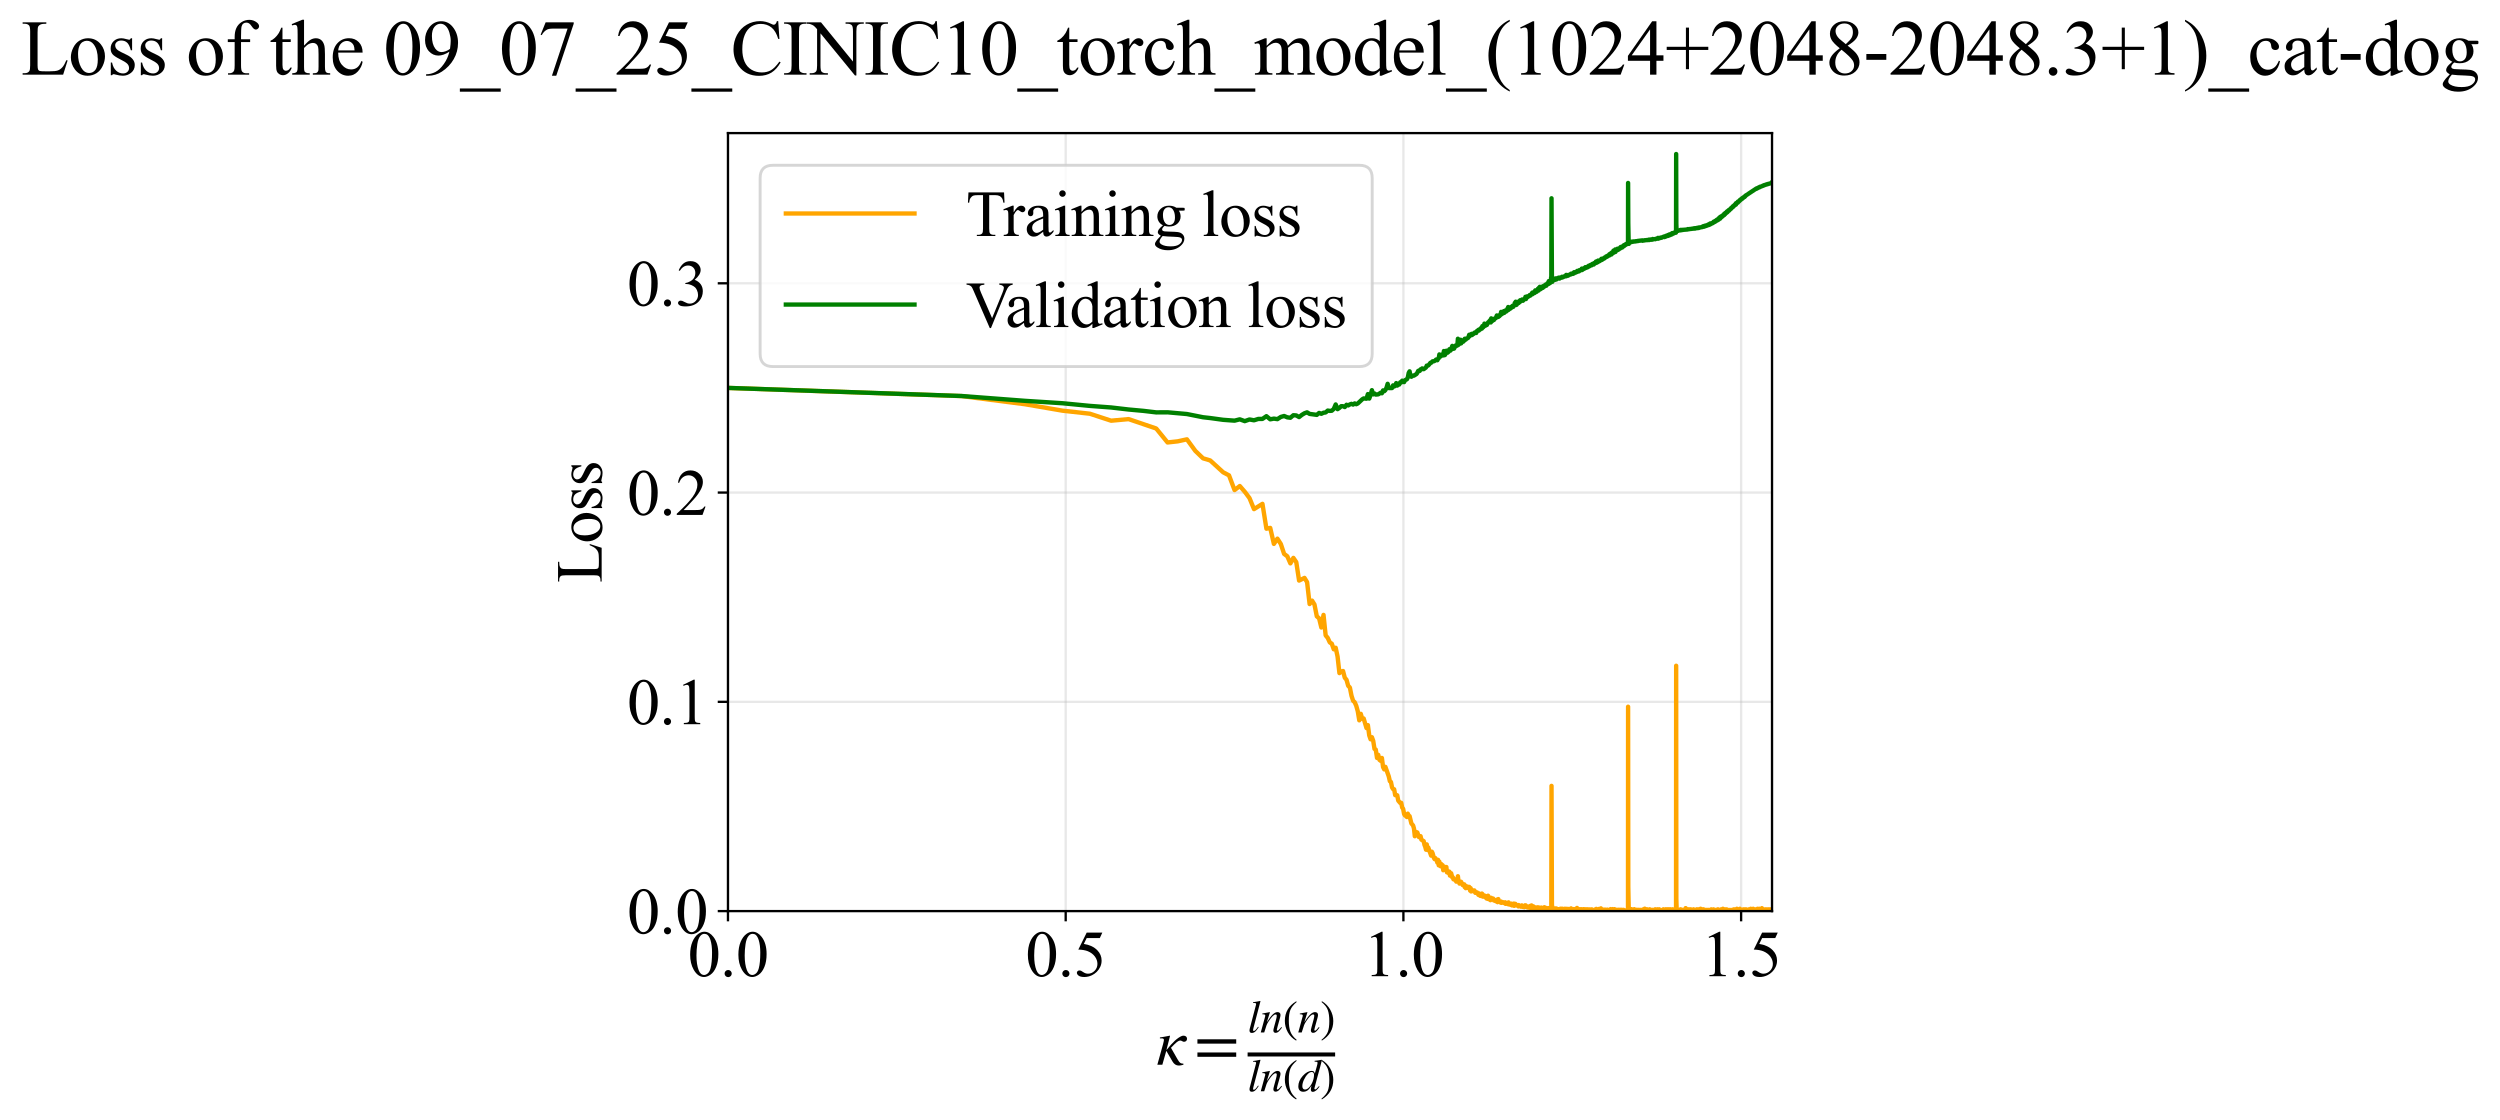 <?xml version="1.0" encoding="utf-8" standalone="no"?>
<!DOCTYPE svg PUBLIC "-//W3C//DTD SVG 1.1//EN"
  "http://www.w3.org/Graphics/SVG/1.1/DTD/svg11.dtd">
<svg xmlns:xlink="http://www.w3.org/1999/xlink" width="855.125pt" height="383.266pt" viewBox="0 0 855.125 383.266" xmlns="http://www.w3.org/2000/svg" version="1.1">
 <defs>
  <style type="text/css">*{stroke-linejoin: round; stroke-linecap: butt}</style>
 </defs>
 <g id="figure_1">
  <g id="patch_1">
   <path d="M -0 383.266 
L 855.125 383.266 
L 855.125 0 
L -0 0 
z
" style="fill: #ffffff"/>
  </g>
  <g id="axes_1">
   <g id="patch_2">
    <path d="M 249.002 311.644 
L 606.122 311.644 
L 606.122 45.532 
L 249.002 45.532 
z
" style="fill: #ffffff"/>
   </g>
   <g id="matplotlib.axis_1">
    <g id="xtick_1">
     <g id="line2d_1">
      <path d="M 249.002 311.644 
L 249.002 45.532 
" clip-path="url(#p5a51a7cd83)" style="fill: none; stroke: #b0b0b0; stroke-opacity: 0.3; stroke-width: 0.8; stroke-linecap: square"/>
     </g>
     <g id="line2d_2">
      <defs>
       <path id="mc25c335c3f" d="M 0 0 
L 0 3.5 
" style="stroke: #000000; stroke-width: 0.8"/>
      </defs>
      <g>
       <use xlink:href="#mc25c335c3f" x="249.002" y="311.644" style="stroke: #000000; stroke-width: 0.8"/>
      </g>
     </g>
     <g id="text_1">
      <!-- 0.0 -->
      <g transform="translate(235.252 333.92) scale(0.22 -0.22)">
       <defs>
        <path id="TimesNewRomanPSMT-30" d="M 231 2094 
Q 231 2819 450 3342 
Q 669 3866 1031 4122 
Q 1313 4325 1613 4325 
Q 2100 4325 2488 3828 
Q 2972 3213 2972 2159 
Q 2972 1422 2759 906 
Q 2547 391 2217 158 
Q 1888 -75 1581 -75 
Q 975 -75 572 641 
Q 231 1244 231 2094 
z
M 844 2016 
Q 844 1141 1059 588 
Q 1238 122 1591 122 
Q 1759 122 1940 273 
Q 2122 425 2216 781 
Q 2359 1319 2359 2297 
Q 2359 3022 2209 3506 
Q 2097 3866 1919 4016 
Q 1791 4119 1609 4119 
Q 1397 4119 1231 3928 
Q 1006 3669 925 3112 
Q 844 2556 844 2016 
z
" transform="scale(0.016)"/>
        <path id="TimesNewRomanPSMT-2e" d="M 800 606 
Q 947 606 1047 504 
Q 1147 403 1147 259 
Q 1147 116 1045 14 
Q 944 -88 800 -88 
Q 656 -88 554 14 
Q 453 116 453 259 
Q 453 406 554 506 
Q 656 606 800 606 
z
" transform="scale(0.016)"/>
       </defs>
       <use xlink:href="#TimesNewRomanPSMT-30"/>
       <use xlink:href="#TimesNewRomanPSMT-2e" transform="translate(50 0)"/>
       <use xlink:href="#TimesNewRomanPSMT-30" transform="translate(75 0)"/>
      </g>
     </g>
    </g>
    <g id="xtick_2">
     <g id="line2d_3">
      <path d="M 364.518 311.644 
L 364.518 45.532 
" clip-path="url(#p5a51a7cd83)" style="fill: none; stroke: #b0b0b0; stroke-opacity: 0.3; stroke-width: 0.8; stroke-linecap: square"/>
     </g>
     <g id="line2d_4">
      <g>
       <use xlink:href="#mc25c335c3f" x="364.518" y="311.644" style="stroke: #000000; stroke-width: 0.8"/>
      </g>
     </g>
     <g id="text_2">
      <!-- 0.5 -->
      <g transform="translate(350.768 333.92) scale(0.22 -0.22)">
       <defs>
        <path id="TimesNewRomanPSMT-35" d="M 2778 4238 
L 2534 3706 
L 1259 3706 
L 981 3138 
Q 1809 3016 2294 2522 
Q 2709 2097 2709 1522 
Q 2709 1188 2573 903 
Q 2438 619 2231 419 
Q 2025 219 1772 97 
Q 1413 -75 1034 -75 
Q 653 -75 479 54 
Q 306 184 306 341 
Q 306 428 378 495 
Q 450 563 559 563 
Q 641 563 702 538 
Q 763 513 909 409 
Q 1144 247 1384 247 
Q 1750 247 2026 523 
Q 2303 800 2303 1197 
Q 2303 1581 2056 1914 
Q 1809 2247 1375 2428 
Q 1034 2569 447 2591 
L 1259 4238 
L 2778 4238 
z
" transform="scale(0.016)"/>
       </defs>
       <use xlink:href="#TimesNewRomanPSMT-30"/>
       <use xlink:href="#TimesNewRomanPSMT-2e" transform="translate(50 0)"/>
       <use xlink:href="#TimesNewRomanPSMT-35" transform="translate(75 0)"/>
      </g>
     </g>
    </g>
    <g id="xtick_3">
     <g id="line2d_5">
      <path d="M 480.034 311.644 
L 480.034 45.532 
" clip-path="url(#p5a51a7cd83)" style="fill: none; stroke: #b0b0b0; stroke-opacity: 0.3; stroke-width: 0.8; stroke-linecap: square"/>
     </g>
     <g id="line2d_6">
      <g>
       <use xlink:href="#mc25c335c3f" x="480.034" y="311.644" style="stroke: #000000; stroke-width: 0.8"/>
      </g>
     </g>
     <g id="text_3">
      <!-- 1.0 -->
      <g transform="translate(466.284 333.92) scale(0.22 -0.22)">
       <defs>
        <path id="TimesNewRomanPSMT-31" d="M 750 3822 
L 1781 4325 
L 1884 4325 
L 1884 747 
Q 1884 391 1914 303 
Q 1944 216 2037 169 
Q 2131 122 2419 116 
L 2419 0 
L 825 0 
L 825 116 
Q 1125 122 1212 167 
Q 1300 213 1334 289 
Q 1369 366 1369 747 
L 1369 3034 
Q 1369 3497 1338 3628 
Q 1316 3728 1258 3775 
Q 1200 3822 1119 3822 
Q 1003 3822 797 3725 
L 750 3822 
z
" transform="scale(0.016)"/>
       </defs>
       <use xlink:href="#TimesNewRomanPSMT-31"/>
       <use xlink:href="#TimesNewRomanPSMT-2e" transform="translate(50 0)"/>
       <use xlink:href="#TimesNewRomanPSMT-30" transform="translate(75 0)"/>
      </g>
     </g>
    </g>
    <g id="xtick_4">
     <g id="line2d_7">
      <path d="M 595.549 311.644 
L 595.549 45.532 
" clip-path="url(#p5a51a7cd83)" style="fill: none; stroke: #b0b0b0; stroke-opacity: 0.3; stroke-width: 0.8; stroke-linecap: square"/>
     </g>
     <g id="line2d_8">
      <g>
       <use xlink:href="#mc25c335c3f" x="595.549" y="311.644" style="stroke: #000000; stroke-width: 0.8"/>
      </g>
     </g>
     <g id="text_4">
      <!-- 1.5 -->
      <g transform="translate(581.799 333.92) scale(0.22 -0.22)">
       <use xlink:href="#TimesNewRomanPSMT-31"/>
       <use xlink:href="#TimesNewRomanPSMT-2e" transform="translate(50 0)"/>
       <use xlink:href="#TimesNewRomanPSMT-35" transform="translate(75 0)"/>
      </g>
     </g>
    </g>
    <g id="text_5">
     <!-- $\kappa  = \frac{ln(n)}{ln(d)}$ -->
     <g transform="translate(395.552 364.186) scale(0.22 -0.22)">
      <defs>
       <path id="STIXGeneral-Italic-3ba" d="M 979 1440 
L 998 1446 
Q 1850 2541 2464 2790 
Q 2547 2822 2630 2822 
Q 2797 2822 2886 2736 
Q 2976 2650 2976 2522 
Q 2976 2387 2893 2307 
Q 2810 2227 2682 2227 
Q 2605 2227 2502 2288 
Q 2400 2349 2336 2349 
Q 2170 2349 1990 2205 
Q 1811 2061 1414 1645 
L 2042 544 
Q 2202 262 2310 182 
Q 2419 102 2624 102 
L 2624 0 
Q 2374 -83 2182 -83 
Q 1786 -83 1555 326 
L 960 1350 
L 576 0 
L 90 0 
L 640 1978 
Q 730 2317 730 2406 
Q 730 2560 518 2560 
L 339 2560 
L 339 2650 
Q 678 2694 1306 2822 
L 1325 2803 
L 979 1440 
z
" transform="scale(0.016)"/>
       <path id="STIXGeneral-Regular-3d" d="M 4077 2048 
L 307 2048 
L 307 2470 
L 4077 2470 
L 4077 2048 
z
M 4077 768 
L 307 768 
L 307 1190 
L 4077 1190 
L 4077 768 
z
" transform="scale(0.016)"/>
       <path id="STIXGeneral-Italic-6c" d="M 1786 4339 
L 806 595 
Q 755 410 755 320 
Q 755 205 864 205 
Q 1037 205 1293 570 
L 1453 794 
L 1542 730 
Q 1254 275 1046 102 
Q 838 -70 576 -70 
Q 262 -70 262 288 
Q 262 397 288 480 
L 1165 3834 
Q 1184 3898 1184 3955 
Q 1184 4096 870 4096 
L 755 4096 
L 755 4198 
Q 1203 4250 1747 4371 
L 1786 4339 
z
" transform="scale(0.016)"/>
       <path id="STIXGeneral-Italic-6e" d="M 2944 749 
L 3034 666 
Q 2707 218 2534 80 
Q 2362 -58 2138 -58 
Q 2010 -58 1923 28 
Q 1837 115 1837 288 
Q 1837 390 1939 768 
L 2221 1805 
Q 2310 2150 2310 2310 
Q 2310 2496 2157 2496 
Q 1971 2496 1750 2275 
Q 1530 2054 1210 1587 
Q 998 1274 899 1024 
Q 800 774 570 0 
L 90 0 
L 704 2240 
Q 717 2304 717 2349 
Q 717 2445 630 2480 
Q 544 2515 301 2522 
L 301 2624 
Q 550 2675 857 2729 
Q 1165 2784 1338 2822 
L 1363 2810 
L 934 1414 
Q 1408 2170 1753 2496 
Q 2099 2822 2413 2822 
Q 2611 2822 2720 2716 
Q 2829 2611 2829 2432 
Q 2829 2272 2765 2048 
L 2406 749 
Q 2317 429 2317 358 
Q 2317 243 2419 243 
Q 2541 243 2810 582 
Q 2854 634 2944 749 
z
" transform="scale(0.016)"/>
       <path id="STIXGeneral-Regular-28" d="M 1946 -1030 
L 1869 -1133 
Q 1126 -710 716 32 
Q 307 774 307 1613 
Q 307 3386 1888 4326 
L 1946 4224 
Q 1293 3667 1075 3126 
Q 858 2586 858 1632 
Q 858 685 1082 96 
Q 1306 -493 1946 -1030 
z
" transform="scale(0.016)"/>
       <path id="STIXGeneral-Regular-29" d="M 186 4224 
L 262 4326 
Q 992 3891 1408 3148 
Q 1824 2406 1824 1581 
Q 1824 -166 243 -1133 
L 186 -1030 
Q 845 -486 1059 54 
Q 1274 595 1274 1562 
Q 1274 2534 1059 3120 
Q 845 3706 186 4224 
z
" transform="scale(0.016)"/>
       <path id="STIXGeneral-Italic-64" d="M 3334 4371 
L 3373 4333 
L 3123 3360 
L 2739 1958 
Q 2323 429 2323 384 
Q 2323 256 2438 256 
Q 2522 256 2614 336 
Q 2707 416 2963 710 
L 3040 646 
Q 2547 -83 2099 -83 
Q 1978 -83 1907 -6 
Q 1837 70 1837 205 
Q 1837 397 1920 774 
Q 1645 307 1379 118 
Q 1114 -70 781 -70 
Q 461 -70 278 125 
Q 96 320 96 678 
Q 96 1440 713 2131 
Q 1331 2822 1965 2822 
Q 2163 2822 2256 2732 
Q 2349 2643 2381 2451 
L 2387 2451 
L 2675 3494 
Q 2765 3808 2765 3949 
Q 2765 4051 2694 4076 
Q 2624 4102 2355 4115 
L 2355 4224 
Q 2848 4269 3334 4371 
z
M 2278 2310 
Q 2278 2477 2185 2576 
Q 2093 2675 1978 2675 
Q 1677 2675 1395 2381 
Q 1075 2042 864 1571 
Q 653 1101 653 704 
Q 653 486 752 361 
Q 851 237 1024 237 
Q 1312 237 1606 550 
Q 1901 864 2089 1350 
Q 2278 1837 2278 2310 
z
" transform="scale(0.016)"/>
      </defs>
      <use xlink:href="#STIXGeneral-Italic-3ba" transform="translate(0 0.003)"/>
      <use xlink:href="#STIXGeneral-Regular-3d" transform="translate(58.84 0.003)"/>
      <use xlink:href="#STIXGeneral-Italic-6c" transform="translate(141.78 50.192) scale(0.7)"/>
      <use xlink:href="#STIXGeneral-Italic-6e" transform="translate(161.24 50.192) scale(0.7)"/>
      <use xlink:href="#STIXGeneral-Regular-28" transform="translate(196.24 50.192) scale(0.7)"/>
      <use xlink:href="#STIXGeneral-Italic-6e" transform="translate(219.55 50.192) scale(0.7)"/>
      <use xlink:href="#STIXGeneral-Regular-29" transform="translate(254.55 50.192) scale(0.7)"/>
      <use xlink:href="#STIXGeneral-Italic-6c" transform="translate(141.78 -41.258) scale(0.7)"/>
      <use xlink:href="#STIXGeneral-Italic-6e" transform="translate(161.24 -41.258) scale(0.7)"/>
      <use xlink:href="#STIXGeneral-Regular-28" transform="translate(196.24 -41.258) scale(0.7)"/>
      <use xlink:href="#STIXGeneral-Italic-64" transform="translate(219.55 -41.258) scale(0.7)"/>
      <use xlink:href="#STIXGeneral-Regular-29" transform="translate(254.55 -41.258) scale(0.7)"/>
      <path d="M 141.78 12.8 
L 141.78 19.05 
L 277.86 19.05 
L 277.86 12.8 
L 141.78 12.8 
z
"/>
     </g>
    </g>
   </g>
   <g id="matplotlib.axis_2">
    <g id="ytick_1">
     <g id="line2d_9">
      <path d="M 249.002 311.644 
L 606.122 311.644 
" clip-path="url(#p5a51a7cd83)" style="fill: none; stroke: #b0b0b0; stroke-opacity: 0.3; stroke-width: 0.8; stroke-linecap: square"/>
     </g>
     <g id="line2d_10">
      <defs>
       <path id="m965029798f" d="M 0 0 
L -3.5 0 
" style="stroke: #000000; stroke-width: 0.8"/>
      </defs>
      <g>
       <use xlink:href="#m965029798f" x="249.002" y="311.644" style="stroke: #000000; stroke-width: 0.8"/>
      </g>
     </g>
     <g id="text_6">
      <!-- 0.0 -->
      <g transform="translate(214.502 319.282) scale(0.22 -0.22)">
       <use xlink:href="#TimesNewRomanPSMT-30"/>
       <use xlink:href="#TimesNewRomanPSMT-2e" transform="translate(50 0)"/>
       <use xlink:href="#TimesNewRomanPSMT-30" transform="translate(75 0)"/>
      </g>
     </g>
    </g>
    <g id="ytick_2">
     <g id="line2d_11">
      <path d="M 249.002 240.065 
L 606.122 240.065 
" clip-path="url(#p5a51a7cd83)" style="fill: none; stroke: #b0b0b0; stroke-opacity: 0.3; stroke-width: 0.8; stroke-linecap: square"/>
     </g>
     <g id="line2d_12">
      <g>
       <use xlink:href="#m965029798f" x="249.002" y="240.065" style="stroke: #000000; stroke-width: 0.8"/>
      </g>
     </g>
     <g id="text_7">
      <!-- 0.1 -->
      <g transform="translate(214.502 247.703) scale(0.22 -0.22)">
       <use xlink:href="#TimesNewRomanPSMT-30"/>
       <use xlink:href="#TimesNewRomanPSMT-2e" transform="translate(50 0)"/>
       <use xlink:href="#TimesNewRomanPSMT-31" transform="translate(75 0)"/>
      </g>
     </g>
    </g>
    <g id="ytick_3">
     <g id="line2d_13">
      <path d="M 249.002 168.486 
L 606.122 168.486 
" clip-path="url(#p5a51a7cd83)" style="fill: none; stroke: #b0b0b0; stroke-opacity: 0.3; stroke-width: 0.8; stroke-linecap: square"/>
     </g>
     <g id="line2d_14">
      <g>
       <use xlink:href="#m965029798f" x="249.002" y="168.486" style="stroke: #000000; stroke-width: 0.8"/>
      </g>
     </g>
     <g id="text_8">
      <!-- 0.2 -->
      <g transform="translate(214.502 176.124) scale(0.22 -0.22)">
       <defs>
        <path id="TimesNewRomanPSMT-32" d="M 2934 816 
L 2638 0 
L 138 0 
L 138 116 
Q 1241 1122 1691 1759 
Q 2141 2397 2141 2925 
Q 2141 3328 1894 3587 
Q 1647 3847 1303 3847 
Q 991 3847 742 3664 
Q 494 3481 375 3128 
L 259 3128 
Q 338 3706 661 4015 
Q 984 4325 1469 4325 
Q 1984 4325 2329 3994 
Q 2675 3663 2675 3213 
Q 2675 2891 2525 2569 
Q 2294 2063 1775 1497 
Q 997 647 803 472 
L 1909 472 
Q 2247 472 2383 497 
Q 2519 522 2628 598 
Q 2738 675 2819 816 
L 2934 816 
z
" transform="scale(0.016)"/>
       </defs>
       <use xlink:href="#TimesNewRomanPSMT-30"/>
       <use xlink:href="#TimesNewRomanPSMT-2e" transform="translate(50 0)"/>
       <use xlink:href="#TimesNewRomanPSMT-32" transform="translate(75 0)"/>
      </g>
     </g>
    </g>
    <g id="ytick_4">
     <g id="line2d_15">
      <path d="M 249.002 96.907 
L 606.122 96.907 
" clip-path="url(#p5a51a7cd83)" style="fill: none; stroke: #b0b0b0; stroke-opacity: 0.3; stroke-width: 0.8; stroke-linecap: square"/>
     </g>
     <g id="line2d_16">
      <g>
       <use xlink:href="#m965029798f" x="249.002" y="96.907" style="stroke: #000000; stroke-width: 0.8"/>
      </g>
     </g>
     <g id="text_9">
      <!-- 0.3 -->
      <g transform="translate(214.502 104.545) scale(0.22 -0.22)">
       <defs>
        <path id="TimesNewRomanPSMT-33" d="M 325 3431 
Q 506 3859 782 4092 
Q 1059 4325 1472 4325 
Q 1981 4325 2253 3994 
Q 2459 3747 2459 3466 
Q 2459 3003 1878 2509 
Q 2269 2356 2469 2072 
Q 2669 1788 2669 1403 
Q 2669 853 2319 450 
Q 1863 -75 997 -75 
Q 569 -75 414 31 
Q 259 138 259 259 
Q 259 350 332 419 
Q 406 488 509 488 
Q 588 488 669 463 
Q 722 447 909 348 
Q 1097 250 1169 231 
Q 1284 197 1416 197 
Q 1734 197 1970 444 
Q 2206 691 2206 1028 
Q 2206 1275 2097 1509 
Q 2016 1684 1919 1775 
Q 1784 1900 1550 2001 
Q 1316 2103 1072 2103 
L 972 2103 
L 972 2197 
Q 1219 2228 1467 2375 
Q 1716 2522 1828 2728 
Q 1941 2934 1941 3181 
Q 1941 3503 1739 3701 
Q 1538 3900 1238 3900 
Q 753 3900 428 3381 
L 325 3431 
z
" transform="scale(0.016)"/>
       </defs>
       <use xlink:href="#TimesNewRomanPSMT-30"/>
       <use xlink:href="#TimesNewRomanPSMT-2e" transform="translate(50 0)"/>
       <use xlink:href="#TimesNewRomanPSMT-33" transform="translate(75 0)"/>
      </g>
     </g>
    </g>
    <g id="text_10">
     <!-- Loss -->
     <g transform="translate(205.796 199.369) rotate(-90) scale(0.22 -0.22)">
      <defs>
       <path id="TimesNewRomanPSMT-4c" d="M 3669 1172 
L 3772 1150 
L 3409 0 
L 128 0 
L 128 116 
L 288 116 
Q 556 116 672 291 
Q 738 391 738 753 
L 738 3488 
Q 738 3884 650 3984 
Q 528 4122 288 4122 
L 128 4122 
L 128 4238 
L 2047 4238 
L 2047 4122 
Q 1709 4125 1573 4059 
Q 1438 3994 1388 3894 
Q 1338 3794 1338 3416 
L 1338 753 
Q 1338 494 1388 397 
Q 1425 331 1503 300 
Q 1581 269 1991 269 
L 2300 269 
Q 2788 269 2984 341 
Q 3181 413 3343 595 
Q 3506 778 3669 1172 
z
" transform="scale(0.016)"/>
       <path id="TimesNewRomanPSMT-6f" d="M 1600 2947 
Q 2250 2947 2644 2453 
Q 2978 2031 2978 1484 
Q 2978 1100 2793 706 
Q 2609 313 2286 112 
Q 1963 -88 1566 -88 
Q 919 -88 538 428 
Q 216 863 216 1403 
Q 216 1797 411 2186 
Q 606 2575 925 2761 
Q 1244 2947 1600 2947 
z
M 1503 2744 
Q 1338 2744 1170 2645 
Q 1003 2547 900 2300 
Q 797 2053 797 1666 
Q 797 1041 1045 587 
Q 1294 134 1700 134 
Q 2003 134 2200 384 
Q 2397 634 2397 1244 
Q 2397 2006 2069 2444 
Q 1847 2744 1503 2744 
z
" transform="scale(0.016)"/>
       <path id="TimesNewRomanPSMT-73" d="M 2050 2947 
L 2050 1972 
L 1947 1972 
Q 1828 2431 1642 2597 
Q 1456 2763 1169 2763 
Q 950 2763 815 2647 
Q 681 2531 681 2391 
Q 681 2216 781 2091 
Q 878 1963 1175 1819 
L 1631 1597 
Q 2266 1288 2266 781 
Q 2266 391 1970 151 
Q 1675 -88 1309 -88 
Q 1047 -88 709 6 
Q 606 38 541 38 
Q 469 38 428 -44 
L 325 -44 
L 325 978 
L 428 978 
Q 516 541 762 319 
Q 1009 97 1316 97 
Q 1531 97 1667 223 
Q 1803 350 1803 528 
Q 1803 744 1651 891 
Q 1500 1038 1047 1263 
Q 594 1488 453 1669 
Q 313 1847 313 2119 
Q 313 2472 555 2709 
Q 797 2947 1181 2947 
Q 1350 2947 1591 2875 
Q 1750 2828 1803 2828 
Q 1853 2828 1881 2850 
Q 1909 2872 1947 2947 
L 2050 2947 
z
" transform="scale(0.016)"/>
      </defs>
      <use xlink:href="#TimesNewRomanPSMT-4c"/>
      <use xlink:href="#TimesNewRomanPSMT-6f" transform="translate(61.084 0)"/>
      <use xlink:href="#TimesNewRomanPSMT-73" transform="translate(111.084 0)"/>
      <use xlink:href="#TimesNewRomanPSMT-73" transform="translate(150 0)"/>
     </g>
    </g>
   </g>
   <g id="line2d_17">
    <path d="M 249.002 132.689 
L 328.932 135.482 
L 350.485 138.251 
L 363.466 140.478 
L 372.785 141.514 
L 380.06 143.9 
L 386.027 143.355 
L 395.479 146.57 
L 399.359 151.343 
L 402.834 150.96 
L 405.981 150.275 
L 408.856 154.226 
L 411.503 156.768 
L 413.955 157.498 
L 418.376 161.541 
L 420.385 162.6 
L 422.279 167.625 
L 424.071 166.246 
L 425.772 168.203 
L 427.391 170.373 
L 428.934 174.144 
L 431.822 172.344 
L 433.177 180.833 
L 434.479 180.576 
L 435.732 186.035 
L 436.94 184.251 
L 438.105 186.076 
L 439.231 189.463 
L 440.321 190.269 
L 441.376 192.701 
L 442.398 190.83 
L 443.39 192.282 
L 444.354 198.582 
L 446.201 197.676 
L 447.087 199.127 
L 447.951 206.608 
L 448.792 205.446 
L 449.613 206.765 
L 450.415 210.815 
L 451.197 211.491 
L 451.962 214.628 
L 452.709 210.335 
L 453.44 217.338 
L 454.155 218.197 
L 454.855 219.738 
L 455.541 220.175 
L 456.213 222.087 
L 456.872 221.568 
L 457.518 224.604 
L 458.152 230.229 
L 458.774 229.666 
L 459.384 229.52 
L 459.983 231.816 
L 460.572 232.511 
L 461.151 234.583 
L 461.72 235.16 
L 462.279 237.97 
L 462.829 239.679 
L 463.37 240.194 
L 463.903 241.404 
L 464.427 243.285 
L 464.943 246.384 
L 465.451 244.162 
L 465.951 245.877 
L 466.444 245.761 
L 467.409 249.029 
L 467.881 248.035 
L 468.347 251.521 
L 468.806 252.872 
L 469.259 252.162 
L 469.706 253.388 
L 470.146 256.169 
L 470.582 256.394 
L 471.011 259.25 
L 471.435 258.2 
L 471.854 259.929 
L 472.267 260.243 
L 472.676 259.263 
L 473.079 262.379 
L 473.478 263.166 
L 473.872 262.304 
L 475.027 265.566 
L 475.403 267.202 
L 475.775 267.48 
L 476.143 269.311 
L 476.507 269.905 
L 476.867 269.971 
L 477.223 271.974 
L 477.575 271.903 
L 477.924 272.036 
L 478.269 273.843 
L 478.949 274.646 
L 479.283 274.599 
L 479.614 276.236 
L 479.943 276.655 
L 480.267 278.407 
L 480.589 278.961 
L 480.908 278.998 
L 481.223 279.465 
L 481.536 278.315 
L 481.846 278.974 
L 482.153 279.165 
L 482.758 281.653 
L 483.353 282.36 
L 483.646 283.381 
L 483.937 286.03 
L 484.226 284.511 
L 484.795 284.753 
L 485.355 286.333 
L 485.631 286.358 
L 485.905 286.013 
L 486.177 287.202 
L 486.979 287.717 
L 487.243 288.996 
L 487.504 289.629 
L 487.763 290.64 
L 488.02 288.827 
L 488.275 290.74 
L 488.529 289.874 
L 489.523 292.669 
L 489.767 291.334 
L 490.009 291.815 
L 490.489 293.499 
L 490.726 293.872 
L 490.961 293.513 
L 491.427 294.35 
L 491.657 295.079 
L 491.886 294.109 
L 492.114 295.982 
L 492.339 294.738 
L 492.564 296.171 
L 492.787 296.317 
L 493.008 295.574 
L 493.228 296.213 
L 493.446 295.944 
L 493.663 297.666 
L 493.879 296.507 
L 494.093 297.3 
L 494.306 296.547 
L 494.517 297.271 
L 494.727 296.565 
L 494.936 298.39 
L 495.35 298.01 
L 495.555 298.713 
L 495.759 298.151 
L 495.961 299.507 
L 496.163 299.498 
L 496.363 298.695 
L 496.759 300.131 
L 496.956 300.094 
L 497.151 300.759 
L 497.345 300.626 
L 497.73 301.052 
L 497.921 300.884 
L 498.111 301.56 
L 498.3 301.04 
L 498.488 301.427 
L 498.674 299.715 
L 498.86 301.246 
L 499.228 302.233 
L 499.41 302.164 
L 499.592 301.589 
L 499.772 301.622 
L 499.952 302.184 
L 500.131 302.164 
L 500.308 302.734 
L 500.485 302.48 
L 500.836 302.49 
L 501.01 303.458 
L 501.183 302.897 
L 501.355 303.792 
L 501.526 303.132 
L 501.697 303.463 
L 501.866 303.229 
L 502.035 303.707 
L 502.37 303.487 
L 502.536 303.355 
L 502.866 304.648 
L 503.029 303.78 
L 503.192 304.916 
L 503.354 304.3 
L 503.676 304.53 
L 503.836 304.816 
L 503.995 304.654 
L 504.153 304.825 
L 504.311 304.578 
L 504.624 305.388 
L 504.779 305.102 
L 505.087 305.467 
L 505.241 305.253 
L 505.696 306.09 
L 505.846 305.571 
L 505.996 305.821 
L 506.145 305.803 
L 506.294 306.419 
L 506.441 306.015 
L 506.588 306.471 
L 506.881 305.643 
L 507.026 305.771 
L 507.17 306.687 
L 507.458 306.216 
L 507.6 306.449 
L 507.742 306.32 
L 507.884 306.829 
L 508.025 306.422 
L 508.165 306.502 
L 508.444 307.31 
L 508.72 306.839 
L 508.858 307.475 
L 508.995 306.386 
L 509.131 306.613 
L 509.266 307.236 
L 509.402 307.307 
L 509.536 307.712 
L 509.67 307.167 
L 509.804 307.903 
L 509.937 307.751 
L 510.069 307.097 
L 510.594 307.703 
L 510.724 307.349 
L 510.982 308.009 
L 511.239 307.918 
L 511.366 308.144 
L 511.493 307.937 
L 511.745 308.32 
L 511.996 307.728 
L 512.12 307.97 
L 512.244 308.583 
L 512.491 307.535 
L 512.736 308.449 
L 512.858 308.375 
L 512.979 308.477 
L 513.1 308.368 
L 513.341 308.775 
L 513.461 308.378 
L 513.58 308.808 
L 513.817 308.652 
L 514.17 308.61 
L 514.286 308.815 
L 514.403 308.787 
L 514.634 308.938 
L 514.749 309 
L 514.864 308.632 
L 514.978 309.165 
L 515.205 308.962 
L 515.319 309.14 
L 515.544 308.946 
L 515.656 308.969 
L 515.767 309.266 
L 515.989 308.653 
L 516.21 309.376 
L 516.32 309.361 
L 516.429 309.068 
L 516.538 309.137 
L 516.755 309.512 
L 516.971 309.094 
L 517.185 309.699 
L 517.292 309.173 
L 517.61 309.705 
L 517.715 309.588 
L 517.82 309.068 
L 517.925 309.843 
L 518.029 309.496 
L 518.237 309.71 
L 518.34 309.165 
L 518.75 309.678 
L 518.852 309.595 
L 519.054 309.704 
L 519.155 309.698 
L 519.356 310.035 
L 519.456 309.577 
L 519.655 309.761 
L 519.852 310.002 
L 519.951 309.941 
L 520.049 310.03 
L 520.147 309.905 
L 520.244 310.141 
L 520.439 309.944 
L 520.535 309.689 
L 520.632 310.132 
L 520.728 310.002 
L 520.824 310.198 
L 520.92 310.132 
L 521.015 310.241 
L 521.11 309.93 
L 521.205 310.218 
L 521.299 310.074 
L 521.394 310.314 
L 521.488 310.128 
L 521.581 310.226 
L 521.675 309.653 
L 521.768 310.062 
L 521.861 309.679 
L 521.954 310.012 
L 522.046 309.972 
L 522.138 309.955 
L 522.504 310.417 
L 522.595 310.393 
L 522.776 310.085 
L 522.867 310.457 
L 522.957 310.338 
L 523.046 310.424 
L 523.136 310.254 
L 523.314 310.517 
L 523.403 309.878 
L 523.667 310.539 
L 523.755 310.47 
L 523.843 309.7 
L 524.017 310.558 
L 524.104 310.366 
L 524.191 310.405 
L 524.277 310.571 
L 524.364 310.427 
L 524.449 309.999 
L 524.535 310.596 
L 524.621 310.416 
L 524.706 310.448 
L 524.876 310.657 
L 525.045 310.44 
L 525.13 310.55 
L 525.214 310.371 
L 525.297 310.692 
L 525.381 310.476 
L 525.464 310.819 
L 525.548 310.56 
L 525.713 310.745 
L 525.796 310.699 
L 525.878 310.351 
L 526.043 310.758 
L 526.124 310.617 
L 526.206 310.78 
L 526.287 310.373 
L 526.368 310.852 
L 526.53 310.595 
L 526.611 310.805 
L 526.691 310.759 
L 526.851 310.817 
L 527.09 310.673 
L 527.17 310.437 
L 527.327 310.667 
L 527.406 310.681 
L 527.563 310.931 
L 527.641 310.888 
L 527.719 310.528 
L 527.797 310.864 
L 527.874 310.69 
L 527.952 310.749 
L 528.029 310.903 
L 528.26 310.317 
L 528.489 310.985 
L 528.565 310.698 
L 528.64 310.762 
L 528.867 310.941 
L 528.942 310.573 
L 529.017 310.997 
L 529.092 310.845 
L 529.166 310.992 
L 529.241 310.836 
L 529.315 310.939 
L 529.463 310.669 
L 529.537 311.057 
L 529.684 310.622 
L 529.977 310.875 
L 530.049 310.667 
L 530.122 311.057 
L 530.194 310.677 
L 530.266 310.923 
L 530.338 310.674 
L 530.41 311.081 
L 530.482 310.956 
L 530.554 310.376 
L 530.625 310.68 
L 530.696 268.812 
L 530.838 309.385 
L 530.98 310.719 
L 531.05 310.464 
L 531.121 310.541 
L 531.331 311.067 
L 531.401 310.834 
L 531.471 310.912 
L 531.54 310.874 
L 531.679 311.095 
L 531.817 310.739 
L 531.885 311.108 
L 531.954 310.957 
L 532.022 310.954 
L 532.159 310.722 
L 532.295 311.106 
L 532.363 310.752 
L 532.498 311.177 
L 532.633 310.933 
L 532.767 311.19 
L 532.9 310.974 
L 532.967 311.172 
L 533.033 310.988 
L 533.1 311.165 
L 533.166 310.99 
L 533.298 311.209 
L 533.364 311.002 
L 533.495 311.209 
L 533.56 311.189 
L 533.756 310.819 
L 533.95 311.036 
L 534.015 311.029 
L 534.079 311.216 
L 534.271 310.81 
L 534.335 310.827 
L 534.463 311.227 
L 534.59 311.227 
L 534.716 311.049 
L 534.779 311.06 
L 534.842 311.232 
L 534.905 311.033 
L 535.03 311.264 
L 535.093 310.852 
L 535.155 311.22 
L 535.217 311.059 
L 535.279 311.262 
L 535.341 311.05 
L 535.403 311.246 
L 535.588 310.845 
L 535.65 311.253 
L 535.711 311.021 
L 535.772 311.281 
L 535.833 311.086 
L 535.894 311.276 
L 535.955 310.876 
L 536.016 310.892 
L 536.137 311.307 
L 536.197 310.884 
L 536.258 311.093 
L 536.318 311.065 
L 536.378 311.308 
L 536.498 311.062 
L 536.558 311.29 
L 536.617 310.91 
L 536.677 311.239 
L 536.855 311.293 
L 536.973 311.092 
L 537.091 311.331 
L 537.15 310.897 
L 537.208 311.311 
L 537.267 311.094 
L 537.325 311.094 
L 537.384 310.71 
L 537.5 311.308 
L 537.616 311.325 
L 537.674 311.117 
L 537.731 311.309 
L 537.789 311.302 
L 537.846 311.119 
L 537.904 311.312 
L 537.961 311.119 
L 538.018 311.106 
L 538.189 311.338 
L 538.246 311.34 
L 538.303 310.95 
L 538.36 311.336 
L 538.416 311.301 
L 538.472 311.326 
L 538.641 311.117 
L 538.809 311.118 
L 538.865 310.951 
L 538.921 311.128 
L 539.032 311.349 
L 539.087 310.946 
L 539.142 311.366 
L 539.198 310.753 
L 539.253 311.152 
L 539.308 311.158 
L 539.363 311.34 
L 539.418 310.568 
L 539.472 310.954 
L 539.582 311.359 
L 539.745 311.154 
L 539.799 311.155 
L 539.961 311.361 
L 540.069 311.375 
L 540.123 310.985 
L 540.176 311.163 
L 540.337 311.375 
L 540.39 311.158 
L 540.443 311.388 
L 540.549 311.37 
L 540.602 311.185 
L 540.655 311.374 
L 540.708 311.383 
L 540.76 310.988 
L 540.813 311.379 
L 540.918 310.999 
L 541.075 311.392 
L 541.335 311.209 
L 541.489 311.404 
L 541.592 310.981 
L 541.746 311.221 
L 541.797 311.213 
L 541.848 311.41 
L 541.899 311.211 
L 541.95 311.004 
L 542.051 311.412 
L 542.102 311.396 
L 542.203 311.224 
L 542.253 311.404 
L 542.354 311.421 
L 542.404 311.021 
L 542.504 311.429 
L 542.554 311.423 
L 542.703 311.23 
L 542.753 311.418 
L 542.802 311.032 
L 542.852 311.214 
L 542.951 311.238 
L 543 311.037 
L 543.049 311.232 
L 543.147 311.248 
L 543.294 311.443 
L 543.343 311.24 
L 543.391 311.436 
L 543.44 311.429 
L 543.537 311.041 
L 543.634 311.448 
L 543.778 311.251 
L 543.826 311.432 
L 543.874 311.246 
L 544.066 311.279 
L 544.113 311.452 
L 544.161 311.265 
L 544.208 311.057 
L 544.303 311.459 
L 544.351 311.449 
L 544.398 311.442 
L 544.492 311.056 
L 544.633 311.466 
L 544.727 311.267 
L 544.866 311.46 
L 544.913 311.472 
L 544.959 311.262 
L 545.006 311.458 
L 545.145 311.458 
L 545.237 311.274 
L 545.283 311.471 
L 545.329 311.279 
L 545.375 311.269 
L 545.42 311.466 
L 545.466 311.271 
L 545.557 311.285 
L 545.603 311.079 
L 545.739 311.488 
L 545.785 311.477 
L 545.875 311.281 
L 545.965 311.486 
L 546.01 310.887 
L 546.055 311.484 
L 546.1 311.287 
L 546.145 311.488 
L 546.324 311.487 
L 546.457 311.291 
L 546.501 311.293 
L 546.59 311.484 
L 546.722 311.302 
L 546.81 311.305 
L 546.854 311.1 
L 546.898 311.51 
L 546.942 310.907 
L 546.985 311.5 
L 547.029 311.505 
L 547.073 311.306 
L 547.116 311.501 
L 547.16 311.501 
L 547.246 310.906 
L 547.333 311.51 
L 547.376 311.116 
L 547.462 311.313 
L 547.505 311.509 
L 547.548 311.313 
L 547.591 310.705 
L 547.634 311.31 
L 547.72 311.513 
L 547.805 311.31 
L 547.848 311.522 
L 547.89 311.322 
L 547.933 311.311 
L 548.06 311.517 
L 548.229 311.132 
L 548.355 311.53 
L 548.396 311.327 
L 548.438 311.529 
L 548.48 311.526 
L 548.522 311.132 
L 548.605 311.33 
L 548.647 311.33 
L 548.771 311.534 
L 548.854 311.131 
L 548.936 311.538 
L 548.977 311.331 
L 549.06 311.334 
L 549.101 311.542 
L 549.142 311.142 
L 549.223 311.336 
L 549.305 311.342 
L 549.346 311.54 
L 549.386 311.342 
L 549.468 311.341 
L 549.549 311.541 
L 549.629 311.346 
L 549.67 311.546 
L 549.71 311.344 
L 549.75 311.142 
L 549.79 311.345 
L 549.83 311.544 
L 549.871 311.148 
L 549.911 311.549 
L 549.951 311.54 
L 549.99 311.348 
L 550.03 311.548 
L 550.11 311.545 
L 550.229 311.347 
L 550.427 311.343 
L 550.545 311.554 
L 550.584 311.553 
L 550.623 311.157 
L 550.662 311.555 
L 550.74 311.546 
L 550.818 311.156 
L 550.857 311.561 
L 550.896 310.962 
L 550.935 311.36 
L 550.974 311.557 
L 551.012 311.154 
L 551.09 311.36 
L 551.167 311.353 
L 551.244 311.567 
L 551.282 311.56 
L 551.397 311.364 
L 551.435 311.367 
L 551.55 311.565 
L 551.588 310.969 
L 551.626 311.566 
L 551.664 311.565 
L 551.702 311.364 
L 551.74 311.373 
L 551.815 311.567 
L 551.853 311.558 
L 551.891 311.357 
L 551.929 311.57 
L 552.004 311.572 
L 552.116 311.37 
L 552.154 311.571 
L 552.191 311.175 
L 552.229 310.974 
L 552.266 311.373 
L 552.303 311.574 
L 552.34 311.368 
L 552.415 311.176 
L 552.452 311.372 
L 552.489 311.352 
L 552.637 311.577 
L 552.673 311.576 
L 552.747 311.373 
L 552.784 311.578 
L 552.82 311.577 
L 552.894 311.186 
L 552.967 311.378 
L 553.076 311.583 
L 553.221 311.384 
L 553.257 311.581 
L 553.33 311.383 
L 553.366 311.388 
L 553.402 311.586 
L 553.438 311.187 
L 553.474 311.384 
L 553.617 311.186 
L 553.689 311.588 
L 553.725 311.389 
L 553.76 311.388 
L 553.831 311.19 
L 553.867 311.585 
L 554.009 311.391 
L 554.08 311.39 
L 554.22 311.589 
L 554.256 311.592 
L 554.291 311.19 
L 554.361 311.588 
L 554.431 311.192 
L 554.466 311.595 
L 554.535 311.595 
L 554.64 311.197 
L 554.674 311.394 
L 554.778 311.395 
L 554.813 311.595 
L 554.882 311.396 
L 554.951 311.397 
L 555.088 311.6 
L 555.191 311.202 
L 555.293 311.601 
L 555.327 311.202 
L 555.395 311.397 
L 555.429 311.4 
L 555.53 311.601 
L 555.665 311.402 
L 555.8 311.601 
L 555.9 311.601 
L 555.933 311.405 
L 556 311.604 
L 556.067 311.605 
L 556.1 311.403 
L 556.166 311.606 
L 556.2 311.603 
L 556.266 311.407 
L 556.299 311.605 
L 556.365 311.606 
L 556.496 311.407 
L 556.529 311.409 
L 556.627 311.606 
L 556.66 311.211 
L 556.725 311.409 
L 556.823 311.403 
L 556.856 311.211 
L 556.888 241.74 
L 556.953 303.262 
L 557.114 311.466 
L 557.243 311.521 
L 557.275 311.335 
L 557.307 311.541 
L 557.339 311.347 
L 557.403 311.152 
L 557.467 311.555 
L 557.563 311.167 
L 557.626 311.565 
L 557.69 311.366 
L 557.753 311.566 
L 557.785 311.168 
L 557.848 311.572 
L 557.879 311.575 
L 557.942 311.376 
L 557.974 311.569 
L 558.005 311.574 
L 558.036 310.978 
L 558.099 311.578 
L 558.224 311.38 
L 558.348 311.581 
L 558.379 311.385 
L 558.441 311.583 
L 558.472 311.587 
L 558.503 311.185 
L 558.596 311.386 
L 558.719 311.389 
L 558.842 311.585 
L 558.903 311.588 
L 558.994 310.993 
L 559.025 311.391 
L 559.055 311.392 
L 559.116 311.194 
L 559.146 311.392 
L 559.267 311.592 
L 559.298 311.596 
L 559.388 311.397 
L 559.478 311.596 
L 559.598 311.395 
L 559.628 311.598 
L 559.658 311.198 
L 559.688 311.397 
L 559.777 311.198 
L 559.896 311.596 
L 559.985 311.401 
L 560.044 311.601 
L 560.073 311.399 
L 560.103 311.401 
L 560.132 311.202 
L 560.162 311.601 
L 560.191 311.4 
L 560.309 311.597 
L 560.338 311.203 
L 560.396 311.603 
L 560.425 311.601 
L 560.455 311.204 
L 560.513 311.401 
L 560.542 311.599 
L 560.6 311.401 
L 560.629 311.401 
L 560.745 311.601 
L 560.774 311.401 
L 560.832 311.603 
L 560.86 311.603 
L 560.947 311.406 
L 561.004 311.208 
L 561.033 311.604 
L 561.147 311.407 
L 561.261 311.605 
L 561.403 311.603 
L 561.516 311.407 
L 561.601 311.606 
L 561.657 311.208 
L 561.714 311.408 
L 561.826 311.606 
L 561.854 311.21 
L 561.909 311.607 
L 561.937 311.608 
L 562.021 311.208 
L 562.049 311.211 
L 562.104 311.407 
L 562.132 311.211 
L 562.16 311.01 
L 562.187 311.214 
L 562.326 311.609 
L 562.353 311.607 
L 562.436 311.411 
L 562.463 311.609 
L 562.545 311.61 
L 562.573 310.813 
L 562.655 311.608 
L 562.682 311.609 
L 562.709 311.412 
L 562.791 311.609 
L 562.818 311.609 
L 562.845 311.013 
L 562.927 311.411 
L 563.062 311.61 
L 563.169 311.411 
L 563.25 311.213 
L 563.277 311.611 
L 563.33 311.015 
L 563.384 311.412 
L 563.49 311.611 
L 563.623 311.415 
L 563.65 311.412 
L 563.755 311.613 
L 563.808 311.214 
L 563.861 311.412 
L 563.887 311.613 
L 563.94 311.414 
L 563.966 311.215 
L 564.019 311.613 
L 564.071 311.612 
L 564.175 311.215 
L 564.254 311.017 
L 564.305 311.614 
L 564.435 311.217 
L 564.513 311.615 
L 564.538 311.613 
L 564.564 311.215 
L 564.641 311.615 
L 564.77 311.615 
L 564.872 311.417 
L 564.923 311.615 
L 564.949 311.217 
L 564.974 311.416 
L 565 311.217 
L 565.076 311.416 
L 565.127 311.616 
L 565.152 311.416 
L 565.203 311.218 
L 565.228 311.416 
L 565.303 311.218 
L 565.329 311.617 
L 565.454 311.417 
L 565.505 311.418 
L 565.605 311.616 
L 565.704 311.219 
L 565.804 311.616 
L 565.829 311.217 
L 565.903 311.417 
L 565.953 311.418 
L 566.002 311.618 
L 566.076 311.219 
L 566.174 311.021 
L 566.199 311.617 
L 566.248 311.617 
L 566.321 311.419 
L 566.346 311.618 
L 566.37 311.619 
L 566.468 311.418 
L 566.565 311.618 
L 566.662 311.419 
L 566.735 311.619 
L 566.759 311.419 
L 566.783 311.419 
L 566.831 311.618 
L 566.879 311.42 
L 566.903 311.419 
L 566.927 311.023 
L 566.999 311.619 
L 567.095 311.419 
L 567.119 311.618 
L 567.166 311.421 
L 567.19 311.22 
L 567.214 311.619 
L 567.238 311.62 
L 567.262 311.62 
L 567.357 311.222 
L 567.404 311.619 
L 567.451 311.421 
L 567.522 311.621 
L 567.546 311.024 
L 567.687 311.621 
L 567.781 311.62 
L 567.874 311.423 
L 567.991 311.62 
L 568.014 311.621 
L 568.13 311.422 
L 568.245 311.622 
L 568.269 311.621 
L 568.384 311.424 
L 568.453 311.621 
L 568.475 311.423 
L 568.498 311.423 
L 568.567 311.621 
L 568.59 311.225 
L 568.681 311.424 
L 568.704 311.423 
L 568.818 311.623 
L 568.886 311.622 
L 568.953 311.026 
L 568.999 311.424 
L 569.044 311.424 
L 569.089 311.623 
L 569.111 311.425 
L 569.134 311.226 
L 569.179 311.623 
L 569.201 311.426 
L 569.291 311.425 
L 569.38 311.623 
L 569.335 311.225 
L 569.402 311.424 
L 569.447 311.425 
L 569.558 311.624 
L 569.691 311.425 
L 569.735 311.027 
L 569.823 311.624 
L 569.911 311.029 
L 569.955 311.426 
L 570.043 311.227 
L 570.086 311.625 
L 570.174 311.426 
L 570.195 311.625 
L 570.239 311.625 
L 570.369 311.029 
L 570.499 311.626 
L 570.52 311.627 
L 570.649 311.427 
L 570.714 311.626 
L 570.735 311.03 
L 570.821 311.626 
L 570.842 311.626 
L 570.863 311.229 
L 570.949 311.627 
L 571.034 311.229 
L 571.055 311.626 
L 571.076 311.627 
L 571.161 311.03 
L 571.203 311.428 
L 571.33 311.628 
L 571.435 311.032 
L 571.497 311.628 
L 571.539 311.23 
L 571.685 311.629 
L 571.706 311.628 
L 571.748 311.231 
L 571.831 311.43 
L 571.955 311.628 
L 571.976 311.628 
L 572.12 311.033 
L 572.14 311.629 
L 572.243 311.431 
L 572.304 311.231 
L 572.345 311.629 
L 572.487 311.232 
L 572.609 311.629 
L 572.69 311.232 
L 572.71 311.63 
L 572.73 311.63 
L 572.831 311.033 
L 572.952 311.631 
L 573.052 311.432 
L 573.171 311.63 
L 573.291 311.418 
L 573.33 227.728 
L 573.39 307.383 
L 573.508 311.571 
L 573.548 311.179 
L 573.607 311.587 
L 573.626 311.389 
L 573.705 311.196 
L 573.724 311.588 
L 573.763 311.197 
L 573.842 311.396 
L 573.958 311.601 
L 573.978 311.601 
L 573.997 311.204 
L 574.017 311.605 
L 574.094 311.405 
L 574.133 311.608 
L 574.172 311.603 
L 574.249 311.211 
L 574.268 311.606 
L 574.287 311.604 
L 574.307 311.211 
L 574.326 311.607 
L 574.403 311.413 
L 574.422 311.41 
L 574.479 311.61 
L 574.498 311.213 
L 574.594 311.612 
L 574.613 311.414 
L 574.632 311.216 
L 574.651 311.614 
L 574.708 311.415 
L 574.727 311.414 
L 574.784 311.216 
L 574.822 311.614 
L 574.841 311.017 
L 574.917 311.615 
L 574.973 311.616 
L 575.068 311.418 
L 575.143 311.619 
L 575.161 311.219 
L 575.236 311.419 
L 575.255 311.619 
L 575.33 311.42 
L 575.348 311.419 
L 575.386 311.222 
L 575.46 311.619 
L 575.572 311.222 
L 575.701 311.62 
L 575.83 311.422 
L 575.903 311.622 
L 575.922 311.421 
L 575.94 311.224 
L 575.977 311.622 
L 576.013 311.622 
L 576.05 311.622 
L 576.105 311.225 
L 576.159 311.424 
L 576.177 311.424 
L 576.214 311.225 
L 576.268 311.623 
L 576.323 311.622 
L 576.341 311.226 
L 576.431 311.623 
L 576.449 311.624 
L 576.575 310.63 
L 576.701 311.624 
L 576.826 311.426 
L 576.844 311.426 
L 576.862 311.229 
L 576.879 311.626 
L 576.933 311.427 
L 577.022 311.626 
L 577.039 311.426 
L 577.075 311.427 
L 577.128 311.228 
L 577.163 311.626 
L 577.251 311.03 
L 577.269 311.428 
L 577.339 311.627 
L 577.357 311.427 
L 577.375 311.228 
L 577.392 311.628 
L 577.445 311.627 
L 577.532 311.627 
L 577.55 311.23 
L 577.637 311.43 
L 577.654 311.627 
L 577.706 311.031 
L 577.724 311.229 
L 577.741 311.23 
L 577.88 311.628 
L 577.949 311.429 
L 577.983 311.628 
L 578.052 311.629 
L 578.121 311.43 
L 578.155 311.628 
L 578.172 311.628 
L 578.309 311.033 
L 578.428 311.628 
L 578.53 311.232 
L 578.615 311.63 
L 578.632 311.431 
L 578.682 311.232 
L 578.699 311.63 
L 578.716 311.629 
L 578.733 311.63 
L 578.834 311.431 
L 578.951 311.63 
L 579.002 311.232 
L 579.068 311.432 
L 579.085 311.431 
L 579.168 311.233 
L 579.201 311.63 
L 579.218 311.63 
L 579.268 311.034 
L 579.318 311.432 
L 579.4 311.234 
L 579.417 311.631 
L 579.532 311.233 
L 579.598 311.632 
L 579.647 311.433 
L 579.762 311.632 
L 579.778 311.632 
L 579.876 311.234 
L 579.892 311.432 
L 579.941 311.432 
L 580.054 311.632 
L 580.071 311.235 
L 580.168 311.434 
L 580.184 311.235 
L 580.216 311.632 
L 580.248 311.632 
L 580.28 311.633 
L 580.361 311.036 
L 580.377 311.633 
L 580.393 311.633 
L 580.505 311.235 
L 580.616 311.632 
L 580.632 311.235 
L 580.712 311.434 
L 580.76 311.236 
L 580.823 311.633 
L 580.855 311.037 
L 580.965 311.235 
L 581.107 311.633 
L 581.122 311.633 
L 581.201 311.236 
L 581.247 311.435 
L 581.263 311.434 
L 581.325 311.037 
L 581.31 311.634 
L 581.357 311.634 
L 581.388 311.633 
L 581.45 311.236 
L 581.497 311.435 
L 581.512 311.435 
L 581.528 311.236 
L 581.543 311.634 
L 581.62 311.435 
L 581.682 310.839 
L 581.744 311.634 
L 581.79 311.038 
L 581.867 311.236 
L 581.928 311.634 
L 581.974 311.436 
L 581.989 311.038 
L 582.065 311.436 
L 582.172 311.635 
L 582.233 311.238 
L 582.278 311.634 
L 582.293 311.635 
L 582.309 311.237 
L 582.399 311.635 
L 582.46 311.038 
L 582.52 311.237 
L 582.61 311.635 
L 582.625 311.437 
L 582.64 311.436 
L 582.7 311.039 
L 582.745 311.636 
L 582.879 311.238 
L 583.012 311.635 
L 583.027 311.437 
L 583.116 311.635 
L 583.131 311.636 
L 583.263 311.238 
L 583.381 311.636 
L 583.396 311.239 
L 583.483 311.437 
L 583.527 311.636 
L 583.556 311.239 
L 583.571 311.239 
L 583.585 311.238 
L 583.702 311.636 
L 583.716 311.239 
L 583.818 311.438 
L 583.847 311.239 
L 583.933 311.636 
L 583.948 311.239 
L 584.048 311.438 
L 584.149 311.636 
L 584.249 311.239 
L 584.349 311.637 
L 584.363 311.438 
L 584.42 311.239 
L 584.477 311.637 
L 584.519 311.24 
L 584.576 311.637 
L 584.66 311.637 
L 584.745 311.439 
L 584.759 311.637 
L 584.787 311.637 
L 584.899 311.439 
L 584.913 311.439 
L 584.941 311.24 
L 585.011 311.638 
L 585.039 311.24 
L 585.123 311.439 
L 585.15 311.24 
L 585.248 311.638 
L 585.262 311.638 
L 585.331 311.041 
L 585.372 311.24 
L 585.496 311.638 
L 585.537 311.638 
L 585.633 311.241 
L 585.647 311.639 
L 585.661 311.638 
L 585.797 311.241 
L 585.92 311.638 
L 585.988 311.639 
L 586.109 311.042 
L 586.244 311.639 
L 586.365 311.44 
L 586.472 311.639 
L 586.579 311.241 
L 586.592 311.44 
L 586.632 311.242 
L 586.698 311.639 
L 586.751 311.241 
L 586.804 311.639 
L 586.844 311.639 
L 586.95 311.441 
L 587.042 311.64 
L 587.055 311.441 
L 587.068 311.441 
L 587.107 311.242 
L 587.133 311.64 
L 587.16 311.64 
L 587.186 311.64 
L 587.277 311.441 
L 587.29 311.64 
L 587.303 311.64 
L 587.394 311.242 
L 587.407 311.64 
L 587.42 311.64 
L 587.537 311.044 
L 587.602 311.64 
L 587.64 311.441 
L 587.653 311.044 
L 587.705 311.64 
L 587.743 311.243 
L 587.859 311.64 
L 587.897 311.64 
L 588 311.442 
L 588.038 311.243 
L 588.089 311.64 
L 588.101 311.243 
L 588.19 311.641 
L 588.216 311.64 
L 588.292 311.243 
L 588.33 311.442 
L 588.405 311.243 
L 588.368 311.639 
L 588.418 311.641 
L 588.431 311.64 
L 588.556 311.243 
L 588.682 311.641 
L 588.694 311.045 
L 588.781 311.244 
L 588.893 311.641 
L 588.906 311.641 
L 588.955 311.244 
L 589.017 311.443 
L 589.116 311.641 
L 589.203 311.045 
L 589.227 311.443 
L 589.276 311.641 
L 589.264 311.244 
L 589.301 311.443 
L 589.313 310.846 
L 589.35 311.641 
L 589.411 311.244 
L 589.509 311.642 
L 589.618 311.045 
L 589.74 311.642 
L 589.752 311.642 
L 589.849 311.244 
L 589.861 311.642 
L 589.897 311.642 
L 590.005 311.045 
L 590.089 311.642 
L 590.113 311.045 
L 590.233 311.642 
L 590.34 311.244 
L 590.47 311.642 
L 590.506 311.642 
L 590.589 311.046 
L 590.636 311.245 
L 590.718 311.642 
L 590.742 311.443 
L 590.777 311.245 
L 590.765 311.642 
L 590.847 311.443 
L 590.918 311.245 
L 590.953 311.642 
L 591.023 311.245 
L 591.058 311.444 
L 591.174 311.642 
L 591.185 311.642 
L 591.22 311.245 
L 591.301 311.444 
L 591.336 311.245 
L 591.417 311.642 
L 591.52 311.245 
L 591.577 311.643 
L 591.635 311.444 
L 591.715 311.245 
L 591.749 311.643 
L 591.783 311.643 
L 591.885 311.245 
L 591.897 311.444 
L 591.92 311.245 
L 592.01 311.643 
L 592.055 311.245 
L 592.112 311.643 
L 592.134 311.643 
L 592.247 311.444 
L 592.269 311.444 
L 592.348 311.643 
L 592.314 311.245 
L 592.37 311.444 
L 592.437 311.245 
L 592.393 311.643 
L 592.46 311.643 
L 592.471 311.643 
L 592.56 311.444 
L 592.571 311.643 
L 592.604 311.643 
L 592.682 311.245 
L 592.726 311.444 
L 592.738 311.444 
L 592.804 311.245 
L 592.859 311.643 
L 592.881 311.643 
L 592.991 311.046 
L 593.079 311.643 
L 593.101 311.444 
L 593.199 311.245 
L 593.123 311.643 
L 593.21 311.444 
L 593.308 311.643 
L 593.265 311.047 
L 593.319 311.444 
L 593.341 311.444 
L 593.428 311.245 
L 593.363 311.643 
L 593.449 311.444 
L 593.558 311.643 
L 593.676 311.245 
L 593.794 311.643 
L 593.912 311.047 
L 594.029 311.643 
L 594.04 311.643 
L 594.093 310.848 
L 594.146 311.643 
L 594.273 311.245 
L 594.295 311.246 
L 594.305 311.047 
L 594.337 311.643 
L 594.379 311.643 
L 594.39 311.643 
L 594.421 311.245 
L 594.505 311.444 
L 594.62 311.643 
L 594.662 311.246 
L 594.725 311.643 
L 594.746 311.643 
L 594.767 311.246 
L 594.86 311.444 
L 594.871 311.444 
L 594.985 311.643 
L 595.016 311.643 
L 595.129 310.848 
L 595.201 311.643 
L 595.242 311.246 
L 595.355 311.643 
L 595.437 311.246 
L 595.457 311.643 
L 595.529 311.643 
L 595.579 311.246 
L 595.63 311.643 
L 595.661 311.643 
L 595.752 311.444 
L 595.762 311.643 
L 595.802 311.643 
L 595.913 311.246 
L 596.034 311.643 
L 596.154 311.246 
L 596.254 311.643 
L 596.264 311.445 
L 596.274 311.445 
L 596.323 311.047 
L 596.313 311.643 
L 596.373 311.643 
L 596.383 311.643 
L 596.492 311.047 
L 596.61 311.643 
L 596.64 311.643 
L 596.66 311.246 
L 596.748 311.643 
L 596.758 311.643 
L 596.875 311.047 
L 596.992 311.643 
L 597.051 311.246 
L 597.109 311.445 
L 597.129 311.445 
L 597.138 311.047 
L 597.148 311.643 
L 597.225 311.643 
L 597.245 311.643 
L 597.274 311.047 
L 597.351 311.246 
L 597.466 311.643 
L 597.543 311.246 
L 597.582 311.445 
L 597.601 311.445 
L 597.658 311.246 
L 597.706 311.643 
L 597.772 311.246 
L 597.82 311.445 
L 597.829 311.445 
L 597.867 311.246 
L 597.943 311.643 
L 598.057 311.246 
L 598.17 311.643 
L 598.198 311.047 
L 598.273 311.445 
L 598.357 311.643 
L 598.367 311.445 
L 598.376 311.246 
L 598.385 311.643 
L 598.46 311.445 
L 598.544 311.643 
L 598.535 311.246 
L 598.553 311.445 
L 598.627 311.246 
L 598.572 311.643 
L 598.646 311.445 
L 598.748 311.643 
L 598.702 311.047 
L 598.757 311.445 
L 598.785 311.445 
L 598.84 310.848 
L 598.905 311.643 
L 598.969 311.246 
L 599.015 311.643 
L 599.134 311.445 
L 599.161 311.445 
L 599.271 311.643 
L 599.37 311.445 
L 599.38 311.643 
L 599.407 311.643 
L 599.479 311.047 
L 599.515 311.643 
L 599.533 311.643 
L 599.551 311.246 
L 599.642 311.643 
L 599.668 310.848 
L 599.749 311.445 
L 599.839 311.643 
L 599.794 311.246 
L 599.857 311.445 
L 599.866 311.445 
L 599.973 311.643 
L 600.035 311.047 
L 600.088 311.246 
L 600.186 311.047 
L 600.204 311.643 
L 600.301 311.246 
L 600.31 311.643 
L 600.318 311.643 
L 600.433 311.047 
L 600.529 311.643 
L 600.547 311.445 
L 600.556 311.445 
L 600.626 311.246 
L 600.573 311.643 
L 600.652 311.445 
L 600.678 311.246 
L 600.756 311.643 
L 600.843 311.246 
L 600.861 311.445 
L 600.956 311.643 
L 600.965 311.445 
L 600.973 311.445 
L 600.991 311.643 
L 601.077 311.246 
L 601.172 311.643 
L 601.154 310.848 
L 601.189 311.445 
L 601.215 311.445 
L 601.223 311.246 
L 601.249 311.643 
L 601.317 311.445 
L 601.377 311.246 
L 601.428 311.643 
L 601.548 311.047 
L 601.658 311.643 
L 601.751 310.848 
L 601.776 311.445 
L 601.785 311.445 
L 601.835 311.047 
L 601.903 311.643 
L 601.911 311.643 
L 602.012 311.246 
L 602.029 311.445 
L 602.07 311.047 
L 602.137 311.643 
L 602.179 311.246 
L 602.246 311.643 
L 602.262 311.643 
L 602.329 311.047 
L 602.37 311.445 
L 602.47 311.246 
L 602.478 311.643 
L 602.552 311.246 
L 602.585 311.643 
L 602.593 311.643 
L 602.659 310.649 
L 602.7 311.445 
L 602.758 311.643 
L 602.774 311.246 
L 602.79 311.445 
L 602.864 311.047 
L 602.815 311.643 
L 602.905 311.246 
L 603.019 311.643 
L 603.027 311.643 
L 603.132 311.246 
L 603.141 311.445 
L 603.205 311.047 
L 603.254 311.643 
L 603.367 311.246 
L 603.463 311.643 
L 603.471 311.445 
L 603.479 311.246 
L 603.487 311.643 
L 603.567 311.445 
L 603.623 311.246 
L 603.679 311.643 
L 603.695 311.643 
L 603.806 311.047 
L 603.925 311.643 
L 603.941 311.047 
L 604.044 311.445 
L 604.059 311.445 
L 604.122 311.246 
L 604.091 311.643 
L 604.162 311.643 
L 604.17 311.643 
L 604.248 311.246 
L 604.279 311.643 
L 604.373 311.047 
L 604.397 311.445 
L 604.404 311.445 
L 604.475 311.246 
L 604.521 311.643 
L 604.583 311.246 
L 604.63 311.643 
L 604.653 311.643 
L 604.707 311.246 
L 604.761 311.643 
L 604.769 311.643 
L 604.869 311.047 
L 604.877 311.445 
L 604.992 311.643 
L 605 311.643 
L 605.061 311.047 
L 605.114 311.445 
L 605.153 311.246 
L 605.221 311.643 
L 605.229 311.246 
L 605.328 311.643 
L 605.335 311.643 
L 605.441 311.246 
L 605.539 311.643 
L 605.487 311.047 
L 605.554 311.445 
L 605.562 311.445 
L 605.569 311.047 
L 605.6 311.643 
L 605.667 311.445 
L 605.75 311.047 
L 605.78 311.643 
L 605.877 311.246 
L 605.892 311.445 
L 605.899 311.445 
L 605.922 311.246 
L 605.996 311.643 
L 606.011 311.246 
L 606.1 311.643 
L 606.115 311.643 
L 606.122 311.445 
L 606.122 311.445 
" clip-path="url(#p5a51a7cd83)" style="fill: none; stroke: #ffa500; stroke-width: 1.5; stroke-linecap: square"/>
   </g>
   <g id="line2d_18">
    <path d="M 249.002 132.68 
L 328.932 135.455 
L 350.485 137.098 
L 363.466 137.932 
L 372.785 138.835 
L 380.06 139.377 
L 386.027 140.071 
L 391.087 140.534 
L 395.479 141.054 
L 399.359 141.029 
L 405.981 141.62 
L 411.503 142.721 
L 413.955 142.993 
L 418.376 143.6 
L 422.279 143.884 
L 424.071 143.433 
L 425.772 144.049 
L 427.391 143.482 
L 428.934 143.758 
L 430.409 143.296 
L 431.822 143.288 
L 433.177 142.357 
L 434.479 143.424 
L 435.732 143.192 
L 436.94 143.363 
L 438.105 142.614 
L 439.231 142.291 
L 440.321 142.754 
L 441.376 142.89 
L 442.398 142.025 
L 443.39 142.1 
L 444.354 142.656 
L 445.29 141.916 
L 446.201 141.359 
L 447.087 141.042 
L 447.951 141.575 
L 450.415 141.906 
L 451.197 141.249 
L 451.962 141.533 
L 452.709 141.173 
L 453.44 141.077 
L 454.155 140.437 
L 454.855 140.551 
L 455.541 140.486 
L 456.213 139.881 
L 456.872 138.349 
L 457.518 139.946 
L 458.152 139.508 
L 458.774 138.929 
L 459.384 138.953 
L 459.983 139.233 
L 460.572 138.456 
L 461.151 138.676 
L 461.72 138.337 
L 462.279 138.139 
L 462.829 138.39 
L 463.37 137.988 
L 463.903 138.257 
L 464.427 138.01 
L 465.951 136.588 
L 466.444 136.279 
L 467.409 136.382 
L 467.881 134.805 
L 468.347 136.332 
L 468.806 135.076 
L 469.259 133.467 
L 469.706 134.897 
L 470.146 134.591 
L 470.582 134.97 
L 471.435 134.882 
L 472.267 134.337 
L 472.676 134.515 
L 473.079 133.536 
L 473.478 133.818 
L 473.872 133.426 
L 474.262 132.607 
L 474.646 131.285 
L 475.027 132.733 
L 476.143 132.73 
L 476.507 131.818 
L 476.867 132.2 
L 477.223 132.006 
L 477.575 131.043 
L 477.924 131.891 
L 478.269 131.511 
L 478.61 131.53 
L 478.949 130.763 
L 479.283 130.84 
L 479.614 130.21 
L 479.943 130.378 
L 480.267 130.702 
L 480.589 130.05 
L 481.223 129.737 
L 481.536 129.114 
L 481.846 127.569 
L 482.153 127.021 
L 482.457 128.626 
L 482.758 128.861 
L 483.353 128.454 
L 483.646 128.48 
L 484.511 127.933 
L 484.795 127.509 
L 485.076 126.886 
L 485.355 126.747 
L 485.631 126.857 
L 485.905 126.332 
L 486.177 126.354 
L 486.447 126.013 
L 486.714 126.212 
L 486.979 126.27 
L 487.763 125.692 
L 488.02 125.059 
L 488.275 125.11 
L 488.529 125.008 
L 489.03 124.429 
L 489.277 124.098 
L 489.523 124.088 
L 490.009 123.585 
L 490.489 123.567 
L 490.961 123.297 
L 491.195 122.999 
L 491.427 122.947 
L 491.657 123.212 
L 491.886 122.701 
L 492.114 122.537 
L 492.339 121.228 
L 492.564 121.719 
L 492.787 121.917 
L 493.008 121.579 
L 493.228 121.543 
L 493.446 121.137 
L 493.663 121.569 
L 493.879 120.067 
L 494.093 121.507 
L 494.306 121.375 
L 494.727 119.968 
L 494.936 120.657 
L 495.144 120.636 
L 495.555 120.26 
L 495.759 119.455 
L 496.163 119.901 
L 496.561 118.835 
L 496.759 118.31 
L 496.956 119.339 
L 497.151 119.13 
L 497.345 119.256 
L 497.921 118.154 
L 498.111 118.366 
L 498.3 118.181 
L 498.488 118.171 
L 498.674 115.868 
L 498.86 117.956 
L 499.044 117.596 
L 499.228 117.629 
L 499.592 116.21 
L 499.772 117.455 
L 500.131 116.75 
L 500.308 116.916 
L 500.485 116.877 
L 500.661 116.277 
L 500.836 116.53 
L 501.01 115.871 
L 501.183 115.865 
L 501.355 116.16 
L 501.526 115.805 
L 501.697 115.839 
L 502.203 115.532 
L 502.536 114.515 
L 502.701 114.993 
L 503.029 114.372 
L 503.192 114.624 
L 503.354 114.2 
L 503.516 114.606 
L 503.676 114.148 
L 503.995 114.249 
L 504.468 113.701 
L 504.624 113.919 
L 504.779 113.761 
L 504.934 113.892 
L 505.241 113.165 
L 505.545 113.149 
L 505.696 112.82 
L 505.846 113.077 
L 505.996 112.667 
L 506.145 112.822 
L 506.294 112.538 
L 506.441 112.589 
L 506.588 112.187 
L 506.881 112.407 
L 507.026 111.556 
L 507.17 112.059 
L 507.458 111.839 
L 507.6 111.476 
L 507.742 110.691 
L 507.884 111.475 
L 508.165 111.359 
L 508.305 110.833 
L 508.444 111.137 
L 508.582 111.156 
L 508.995 110.265 
L 509.131 110.397 
L 509.402 109.853 
L 509.536 110.026 
L 509.67 109.535 
L 509.937 110.29 
L 510.069 108.899 
L 510.201 109.899 
L 510.333 109.452 
L 510.464 109.769 
L 510.594 109.57 
L 510.724 109.1 
L 510.982 109.465 
L 511.111 109.02 
L 511.493 108.892 
L 511.619 108.849 
L 511.996 107.901 
L 512.244 108.417 
L 512.368 108.065 
L 512.491 108.408 
L 512.736 107.868 
L 512.858 108.145 
L 512.979 107.797 
L 513.1 107.893 
L 513.221 107.742 
L 513.461 106.685 
L 513.58 107.519 
L 513.699 107.302 
L 513.817 107.329 
L 513.935 106.91 
L 514.052 107.211 
L 514.403 106.408 
L 514.518 107.023 
L 514.864 106.636 
L 514.978 106.18 
L 515.092 106.194 
L 515.205 106.552 
L 515.319 106.295 
L 515.431 106.36 
L 515.544 106.176 
L 515.656 105.478 
L 515.767 106.021 
L 515.879 105.018 
L 515.989 105.995 
L 516.21 105.604 
L 516.32 105.704 
L 516.647 105.531 
L 516.755 105.134 
L 516.863 105.316 
L 516.971 104.916 
L 517.078 105.219 
L 517.292 104.872 
L 517.398 104.588 
L 517.61 104.95 
L 517.82 104.412 
L 517.925 104.347 
L 518.029 104.462 
L 518.133 103.611 
L 518.237 104.256 
L 518.34 104.201 
L 518.443 103.198 
L 518.546 104.336 
L 518.648 104.058 
L 518.75 104.256 
L 518.852 103.901 
L 518.953 103.973 
L 519.054 103.6 
L 519.155 103.776 
L 519.256 103.22 
L 519.456 103.646 
L 519.555 103.074 
L 519.754 103.337 
L 519.852 103.328 
L 519.951 102.702 
L 520.147 103.034 
L 520.244 102.776 
L 520.342 102.831 
L 520.535 102.858 
L 520.632 102.436 
L 520.728 102.71 
L 520.824 102.506 
L 520.92 102.872 
L 521.015 102.461 
L 521.11 102.675 
L 521.299 102.302 
L 521.488 102.368 
L 521.581 102.037 
L 521.675 102.181 
L 521.768 101.532 
L 521.954 102.288 
L 522.23 101.401 
L 522.413 101.706 
L 522.504 101.36 
L 522.686 101.506 
L 523.136 101.201 
L 523.225 100.924 
L 523.403 101.131 
L 523.843 100.63 
L 524.017 100.218 
L 524.104 100.679 
L 524.191 100.06 
L 524.277 100.56 
L 524.364 100.326 
L 524.449 100.367 
L 524.535 100.339 
L 524.621 99.96 
L 524.706 100.001 
L 524.791 99.862 
L 524.876 100.235 
L 524.961 100.056 
L 525.045 100.113 
L 525.13 99.324 
L 525.214 99.969 
L 525.297 99.813 
L 525.381 99.601 
L 525.464 99.736 
L 525.548 99.552 
L 525.631 99.797 
L 525.713 99.45 
L 525.796 99.475 
L 525.878 99.53 
L 526.043 98.778 
L 526.124 99.028 
L 526.206 98.772 
L 526.287 99.369 
L 526.368 99.145 
L 526.449 98.366 
L 526.611 98.998 
L 526.691 98.118 
L 526.851 98.846 
L 526.931 98.911 
L 527.011 98.384 
L 527.09 98.812 
L 527.17 98.3 
L 527.249 98.618 
L 527.327 98.111 
L 527.406 98.299 
L 527.563 98.412 
L 527.641 98.048 
L 527.719 98.459 
L 527.797 97.893 
L 527.874 97.969 
L 527.952 98.235 
L 528.183 97.678 
L 528.26 98.024 
L 528.336 97.872 
L 528.412 97.581 
L 528.489 97.723 
L 528.565 97.819 
L 528.716 97.324 
L 528.792 97.755 
L 528.867 97.302 
L 528.942 97.708 
L 529.017 97.537 
L 529.315 96.862 
L 529.389 97.134 
L 529.463 97.109 
L 529.611 97.127 
L 529.684 97.125 
L 529.758 96.155 
L 529.831 96.984 
L 529.904 96.878 
L 529.977 96.831 
L 530.049 96.424 
L 530.122 96.87 
L 530.194 96.421 
L 530.266 96.728 
L 530.338 96.626 
L 530.482 96.564 
L 530.554 94.879 
L 530.625 95.215 
L 530.696 67.833 
L 530.838 95.755 
L 530.909 95.326 
L 530.98 96.383 
L 531.05 95.389 
L 531.121 95.93 
L 531.261 95.411 
L 531.331 95.781 
L 531.401 95.746 
L 531.609 95.284 
L 531.679 95.764 
L 531.748 95.578 
L 532.022 95.703 
L 532.091 95.411 
L 532.159 95.478 
L 532.227 95.533 
L 532.295 95.183 
L 532.363 95.319 
L 532.431 95.557 
L 532.498 95.416 
L 532.633 95.399 
L 532.767 95.303 
L 533.033 95.236 
L 533.1 94.974 
L 533.166 95.096 
L 533.364 95.08 
L 533.429 95.291 
L 533.495 94.948 
L 533.56 95.028 
L 533.691 95.077 
L 533.821 94.948 
L 533.95 94.973 
L 534.079 94.858 
L 534.143 94.993 
L 534.271 94.665 
L 534.335 94.92 
L 534.399 94.765 
L 534.653 94.822 
L 534.716 94.659 
L 534.779 94.732 
L 535.093 94.499 
L 535.155 94.591 
L 535.217 94.523 
L 535.403 94.512 
L 535.527 94.374 
L 535.588 94.514 
L 535.65 94.436 
L 535.711 94.033 
L 535.772 94.474 
L 535.833 94.352 
L 535.894 94.178 
L 535.955 94.382 
L 536.016 94.343 
L 536.318 94.071 
L 536.378 94.296 
L 536.438 94.154 
L 536.617 94.054 
L 536.855 93.933 
L 537.15 93.93 
L 537.325 93.629 
L 537.384 93.823 
L 537.442 93.655 
L 537.5 93.737 
L 537.558 93.693 
L 537.616 93.699 
L 537.674 93.566 
L 537.731 93.679 
L 537.961 93.504 
L 538.018 93.675 
L 538.132 93.368 
L 538.189 93.557 
L 538.246 93.447 
L 538.36 93.529 
L 538.416 93.109 
L 538.472 93.358 
L 538.529 93.349 
L 538.697 93.127 
L 538.753 93.085 
L 538.809 93.276 
L 538.865 93.079 
L 539.032 93.045 
L 539.087 93.189 
L 539.253 92.937 
L 539.363 92.94 
L 539.472 92.667 
L 539.527 92.989 
L 539.582 92.899 
L 539.691 92.717 
L 539.745 92.838 
L 539.799 92.632 
L 539.853 92.719 
L 539.907 92.836 
L 540.069 92.573 
L 540.123 92.808 
L 540.176 92.43 
L 540.283 92.461 
L 540.337 92.576 
L 540.39 92.542 
L 540.549 92.395 
L 540.602 92.478 
L 540.655 92.312 
L 540.708 92.426 
L 540.97 92.22 
L 541.023 91.9 
L 541.075 92.382 
L 541.127 91.867 
L 541.179 92.359 
L 541.231 91.881 
L 541.335 91.954 
L 541.386 92.144 
L 541.438 91.925 
L 541.489 91.929 
L 541.541 92.05 
L 541.592 91.851 
L 541.644 92.043 
L 541.95 91.651 
L 542.001 91.856 
L 542.051 91.604 
L 542.102 91.821 
L 542.253 91.388 
L 542.404 91.651 
L 542.604 91.432 
L 542.654 91.569 
L 542.703 91.448 
L 542.852 91.366 
L 543 91.442 
L 543.049 91.163 
L 543.098 91.23 
L 543.147 91.349 
L 543.196 91.104 
L 543.245 91.164 
L 543.294 91.228 
L 543.44 90.876 
L 543.537 91.148 
L 543.682 90.928 
L 543.778 91.01 
L 543.922 90.725 
L 543.97 90.84 
L 544.018 90.628 
L 544.066 90.8 
L 544.303 90.513 
L 544.351 90.577 
L 544.398 90.758 
L 544.445 90.481 
L 544.492 90.628 
L 544.539 90.654 
L 544.586 90.554 
L 544.633 90.563 
L 544.68 90.268 
L 544.727 90.343 
L 544.82 90.435 
L 544.866 90.381 
L 545.006 90.276 
L 545.052 90.371 
L 545.098 90.191 
L 545.145 90.474 
L 545.191 90.187 
L 545.237 89.999 
L 545.283 90.318 
L 545.329 89.977 
L 545.375 90.19 
L 545.557 89.872 
L 545.603 90.075 
L 545.649 90.038 
L 545.875 89.479 
L 545.92 89.951 
L 545.965 89.905 
L 546.145 89.375 
L 546.19 89.849 
L 546.234 89.385 
L 546.324 89.639 
L 546.413 89.388 
L 546.457 89.455 
L 546.546 89.406 
L 546.59 89.632 
L 546.634 89.12 
L 546.722 89.299 
L 546.766 89.437 
L 546.854 89.387 
L 547.116 89.099 
L 547.16 89.31 
L 547.246 89.19 
L 547.548 88.832 
L 547.591 89.037 
L 547.634 88.758 
L 547.762 88.523 
L 547.805 88.94 
L 547.89 88.917 
L 547.933 88.55 
L 548.017 88.692 
L 548.06 88.487 
L 548.102 88.787 
L 548.144 88.574 
L 548.271 88.618 
L 548.355 88.496 
L 548.396 88.564 
L 548.563 88.448 
L 548.605 88.488 
L 548.688 88.193 
L 548.73 88.268 
L 548.771 88.32 
L 548.812 88.102 
L 548.854 88.344 
L 549.101 88.021 
L 549.183 88.048 
L 549.346 87.729 
L 549.386 87.905 
L 549.468 87.885 
L 549.589 87.859 
L 549.629 87.608 
L 549.71 87.739 
L 549.75 87.781 
L 549.79 87.515 
L 549.871 87.592 
L 550.15 87.35 
L 550.189 87.409 
L 550.229 87.269 
L 550.269 87.335 
L 550.308 87.333 
L 550.348 87.191 
L 550.387 87.314 
L 550.427 87.42 
L 550.466 86.98 
L 550.545 87.171 
L 550.584 86.998 
L 550.662 87.051 
L 550.701 87.145 
L 550.74 86.795 
L 550.818 87 
L 550.857 87.127 
L 550.896 86.704 
L 550.974 86.822 
L 551.051 86.986 
L 551.128 86.632 
L 551.167 87.057 
L 551.244 86.733 
L 551.282 86.41 
L 551.321 86.591 
L 551.359 86.872 
L 551.397 86.33 
L 551.474 86.626 
L 551.626 86.374 
L 551.664 86.453 
L 551.702 86.211 
L 551.74 86.435 
L 551.778 86.489 
L 551.815 86.398 
L 551.891 85.722 
L 551.929 86.335 
L 551.966 86.444 
L 552.116 86.168 
L 552.191 86.286 
L 552.34 85.753 
L 552.415 86.099 
L 552.452 85.935 
L 552.489 85.324 
L 552.526 85.34 
L 552.563 86.176 
L 552.637 85.918 
L 552.71 85.526 
L 552.747 85.548 
L 552.82 85.809 
L 552.857 85.448 
L 552.93 85.606 
L 553.003 85.402 
L 553.04 85.626 
L 553.257 85.067 
L 553.33 85.533 
L 553.366 85.239 
L 553.438 85.456 
L 553.51 85.361 
L 553.653 85.137 
L 553.689 85.342 
L 553.76 85.135 
L 553.831 85.12 
L 553.867 84.938 
L 553.938 85.046 
L 554.08 85.021 
L 554.115 85.041 
L 554.15 84.945 
L 554.22 84.605 
L 554.256 84.932 
L 554.291 84.868 
L 554.361 84.47 
L 554.396 84.759 
L 554.709 84.539 
L 554.744 84.65 
L 554.778 84.374 
L 554.847 84.687 
L 555.054 84.209 
L 555.088 84.386 
L 555.156 84.339 
L 555.361 83.931 
L 555.395 84.265 
L 555.463 83.922 
L 555.496 84.155 
L 555.53 83.833 
L 555.598 84.096 
L 555.766 83.732 
L 555.833 83.7 
L 555.867 83.885 
L 556.1 83.504 
L 556.133 83.717 
L 556.166 83.48 
L 556.2 83.624 
L 556.332 83.594 
L 556.496 83.273 
L 556.562 83.476 
L 556.595 83.448 
L 556.627 83.197 
L 556.725 83.271 
L 556.758 83.094 
L 556.823 83.347 
L 556.856 83.316 
L 556.888 62.587 
L 556.953 76.401 
L 557.082 83.015 
L 557.114 82.73 
L 557.147 83.42 
L 557.243 83.145 
L 557.531 82.853 
L 557.626 82.932 
L 557.658 82.898 
L 557.879 82.721 
L 557.911 82.83 
L 557.942 82.837 
L 557.974 82.656 
L 558.036 82.699 
L 558.068 82.786 
L 558.13 82.721 
L 558.286 82.723 
L 558.596 82.681 
L 558.627 82.578 
L 558.719 82.611 
L 558.872 82.637 
L 558.994 82.565 
L 559.025 82.598 
L 559.298 82.599 
L 559.448 82.548 
L 559.568 82.538 
L 559.598 82.484 
L 559.658 82.525 
L 559.777 82.525 
L 559.926 82.486 
L 560.25 82.391 
L 560.338 82.435 
L 560.367 82.404 
L 560.484 82.376 
L 561.77 82.221 
L 561.798 82.346 
L 561.882 82.324 
L 562.049 82.249 
L 562.16 82.281 
L 562.408 82.25 
L 562.463 82.181 
L 562.518 82.215 
L 563.303 82.106 
L 563.357 82.094 
L 563.384 82.155 
L 563.517 82.11 
L 563.623 82.063 
L 563.755 82.107 
L 563.992 82.039 
L 564.019 82.128 
L 564.071 81.95 
L 564.097 82.075 
L 564.149 82.032 
L 564.175 81.972 
L 564.254 82.017 
L 564.28 82.055 
L 564.357 81.979 
L 564.616 81.905 
L 564.693 81.97 
L 564.719 81.93 
L 564.77 82.006 
L 564.821 81.898 
L 564.949 81.995 
L 565.101 81.845 
L 565.127 81.935 
L 565.152 81.974 
L 565.203 81.914 
L 565.303 81.746 
L 565.253 81.956 
L 565.329 81.874 
L 565.354 81.91 
L 565.404 81.814 
L 565.429 81.827 
L 566.174 81.782 
L 566.199 81.822 
L 566.223 81.748 
L 566.272 81.735 
L 566.395 81.681 
L 566.419 81.725 
L 566.565 81.661 
L 566.783 81.558 
L 566.951 81.641 
L 567.119 81.365 
L 567.143 81.435 
L 567.19 81.644 
L 567.262 81.473 
L 567.38 81.552 
L 567.404 81.44 
L 567.475 81.476 
L 567.499 81.542 
L 567.522 81.391 
L 567.593 81.502 
L 568.037 81.251 
L 568.06 81.362 
L 568.13 81.267 
L 568.269 81.245 
L 568.338 81.322 
L 568.361 81.227 
L 568.953 81.032 
L 569.089 80.914 
L 569.201 80.927 
L 569.291 81.106 
L 569.313 81.023 
L 569.425 80.884 
L 569.491 80.985 
L 569.536 80.925 
L 569.558 80.818 
L 569.624 80.939 
L 569.647 80.982 
L 569.669 80.942 
L 569.801 80.666 
L 569.955 80.853 
L 570.086 80.682 
L 570.174 80.724 
L 570.195 80.691 
L 570.347 80.52 
L 570.412 80.666 
L 570.434 80.691 
L 570.456 80.415 
L 570.542 80.461 
L 570.563 80.462 
L 570.585 80.678 
L 570.671 80.559 
L 570.757 80.595 
L 570.821 80.447 
L 570.906 80.455 
L 570.927 80.219 
L 570.97 80.521 
L 571.012 80.311 
L 571.097 80.225 
L 571.14 80.449 
L 571.182 80.182 
L 571.308 80.247 
L 571.33 80.281 
L 571.351 80.205 
L 571.372 80.083 
L 571.393 80.361 
L 571.456 80.1 
L 571.477 80.272 
L 571.56 80.052 
L 571.602 80.225 
L 571.623 79.965 
L 571.665 80.179 
L 571.789 80.02 
L 571.831 80.179 
L 571.851 79.917 
L 571.893 80.06 
L 571.976 79.73 
L 571.934 80.134 
L 571.996 79.986 
L 572.017 80.044 
L 572.058 79.846 
L 572.079 79.963 
L 572.222 79.716 
L 572.243 79.865 
L 572.263 79.895 
L 572.284 79.769 
L 572.304 79.705 
L 572.325 79.802 
L 572.386 79.779 
L 572.426 79.879 
L 572.447 79.672 
L 572.548 79.757 
L 572.569 79.643 
L 572.65 79.716 
L 572.67 79.723 
L 572.69 79.657 
L 572.71 79.528 
L 572.73 79.714 
L 572.811 79.591 
L 573.032 79.623 
L 573.112 79.381 
L 573.151 79.512 
L 573.251 79.587 
L 573.291 78.715 
L 573.33 52.689 
L 573.39 76.541 
L 573.469 79.058 
L 573.548 78.996 
L 573.646 78.853 
L 573.587 79.068 
L 573.665 78.935 
L 573.744 78.819 
L 573.724 79.028 
L 573.783 78.865 
L 573.842 79 
L 573.822 78.811 
L 573.9 78.927 
L 574.036 78.826 
L 574.055 78.938 
L 574.152 78.867 
L 574.268 78.818 
L 574.441 78.819 
L 574.784 78.64 
L 574.803 78.802 
L 574.86 78.63 
L 574.898 78.661 
L 574.936 78.651 
L 575.03 78.76 
L 575.049 78.617 
L 575.143 78.696 
L 575.367 78.645 
L 575.534 78.679 
L 575.627 78.6 
L 575.664 78.618 
L 577.199 78.496 
L 577.251 78.372 
L 577.322 78.404 
L 577.375 78.46 
L 577.357 78.361 
L 577.41 78.432 
L 577.532 78.368 
L 577.654 78.398 
L 577.793 78.362 
L 577.88 78.382 
L 577.897 78.338 
L 578.36 78.313 
L 578.479 78.262 
L 578.547 78.294 
L 578.581 78.248 
L 579.102 78.23 
L 579.235 78.119 
L 579.351 78.208 
L 579.384 78.139 
L 579.466 78.175 
L 579.499 78.096 
L 579.565 78.142 
L 579.614 78.083 
L 579.598 78.165 
L 579.68 78.114 
L 579.729 78.204 
L 579.745 78.046 
L 579.762 78.182 
L 579.827 78.042 
L 579.876 78.117 
L 579.908 78.148 
L 580.006 78.061 
L 580.119 78.081 
L 580.296 77.992 
L 580.313 78.032 
L 580.377 78.073 
L 580.361 77.965 
L 580.425 78.014 
L 580.521 77.962 
L 580.553 77.986 
L 580.632 78.022 
L 580.648 77.992 
L 580.744 77.896 
L 580.696 78.023 
L 580.775 77.929 
L 580.807 77.978 
L 580.839 77.901 
L 580.87 77.908 
L 580.965 77.849 
L 580.981 78.002 
L 581.012 77.826 
L 581.075 77.915 
L 581.169 77.833 
L 581.185 77.896 
L 581.216 77.826 
L 581.294 77.906 
L 581.325 77.779 
L 581.419 77.805 
L 582.096 77.689 
L 582.111 77.713 
L 582.142 77.616 
L 582.187 77.632 
L 582.354 77.495 
L 582.384 77.576 
L 582.429 77.621 
L 582.475 77.532 
L 582.49 77.425 
L 582.52 77.558 
L 582.58 77.497 
L 582.64 77.56 
L 582.67 77.519 
L 582.7 77.332 
L 582.789 77.383 
L 582.894 77.531 
L 582.923 77.362 
L 583.012 77.396 
L 583.027 77.429 
L 583.042 77.31 
L 583.101 77.377 
L 583.116 77.227 
L 583.19 77.414 
L 583.205 77.347 
L 583.308 77.162 
L 583.352 77.298 
L 583.366 77.321 
L 583.41 77.204 
L 583.425 77.189 
L 583.454 77.257 
L 583.527 77.298 
L 583.542 77.211 
L 583.556 77.109 
L 583.6 77.283 
L 583.658 77.142 
L 583.687 77.093 
L 583.731 77.195 
L 583.774 77.138 
L 583.89 77.175 
L 584.005 76.966 
L 584.048 77.076 
L 584.12 77.029 
L 584.177 76.861 
L 584.235 76.981 
L 584.249 77.018 
L 584.292 76.857 
L 584.306 76.844 
L 584.32 76.956 
L 584.334 76.897 
L 584.377 77.006 
L 584.434 76.949 
L 584.505 76.698 
L 584.547 76.842 
L 584.562 76.946 
L 584.632 76.734 
L 584.646 76.793 
L 584.717 76.628 
L 584.675 76.822 
L 584.759 76.746 
L 584.787 76.79 
L 584.801 76.72 
L 584.843 76.711 
L 584.941 76.442 
L 584.913 76.798 
L 584.955 76.693 
L 584.983 76.727 
L 585.011 76.512 
L 585.095 76.591 
L 585.109 76.626 
L 585.15 76.529 
L 585.164 76.572 
L 585.178 76.404 
L 585.206 76.583 
L 585.262 76.548 
L 585.275 76.588 
L 585.317 76.389 
L 585.345 76.425 
L 585.358 76.528 
L 585.372 76.386 
L 585.455 76.468 
L 585.524 76.296 
L 585.579 76.394 
L 585.592 76.423 
L 585.62 76.329 
L 585.633 76.346 
L 585.757 76.229 
L 585.797 76.346 
L 585.852 76.197 
L 585.893 76.225 
L 585.92 76.143 
L 585.988 76.031 
L 585.947 76.19 
L 586.015 76.078 
L 586.028 76.192 
L 586.096 76.014 
L 586.123 76.13 
L 586.15 75.842 
L 586.244 76.006 
L 586.271 75.813 
L 586.392 75.867 
L 586.459 75.946 
L 586.432 75.74 
L 586.485 75.882 
L 586.605 75.639 
L 586.619 75.717 
L 586.659 75.849 
L 586.645 75.562 
L 586.725 75.695 
L 586.765 75.707 
L 586.844 75.525 
L 586.923 75.659 
L 586.963 75.624 
L 587.055 75.406 
L 587.094 75.456 
L 587.107 75.524 
L 587.173 75.362 
L 587.199 75.413 
L 587.212 75.183 
L 587.303 75.303 
L 587.342 75.43 
L 587.368 75.169 
L 587.407 75.365 
L 587.511 75.149 
L 587.524 75.313 
L 587.537 75.003 
L 587.615 75.055 
L 587.64 75.252 
L 587.718 74.912 
L 587.73 75.16 
L 587.82 74.961 
L 587.833 74.947 
L 587.846 74.68 
L 587.859 75.13 
L 587.948 74.859 
L 587.987 74.959 
L 588.038 74.76 
L 588.051 74.842 
L 588.14 74.623 
L 588.127 74.886 
L 588.165 74.635 
L 588.241 74.339 
L 588.254 74.835 
L 588.266 74.409 
L 588.355 74.727 
L 588.368 74.789 
L 588.393 74.466 
L 588.431 74.16 
L 588.468 74.607 
L 588.494 74.434 
L 588.556 74.488 
L 588.581 74.409 
L 588.632 74.475 
L 588.707 74.13 
L 588.719 74.302 
L 588.819 74.148 
L 588.881 74.187 
L 588.918 73.886 
L 588.906 74.24 
L 589.005 73.957 
L 589.055 74.107 
L 589.104 73.932 
L 589.153 73.725 
L 589.166 74.032 
L 589.227 73.759 
L 589.239 73.88 
L 589.301 73.66 
L 589.338 73.835 
L 589.423 73.561 
L 589.362 73.86 
L 589.448 73.605 
L 589.509 73.701 
L 589.533 73.569 
L 589.606 73.384 
L 589.618 73.592 
L 589.643 73.559 
L 589.776 73.315 
L 589.788 73.548 
L 589.812 73.082 
L 589.885 73.342 
L 590.005 73.085 
L 590.077 73.256 
L 590.029 73.076 
L 590.113 73.203 
L 590.209 72.79 
L 590.245 73.019 
L 590.292 72.941 
L 590.423 72.689 
L 590.447 72.852 
L 590.518 72.602 
L 590.53 72.752 
L 590.589 72.789 
L 590.659 72.371 
L 590.671 72.646 
L 590.73 72.333 
L 590.777 72.536 
L 590.847 72.232 
L 590.836 72.59 
L 590.894 72.358 
L 590.918 72.417 
L 590.976 72.237 
L 590.988 72.438 
L 591.058 72.169 
L 591.081 72.286 
L 591.162 71.993 
L 591.185 72.195 
L 591.197 72.187 
L 591.301 71.957 
L 591.313 71.984 
L 591.382 71.793 
L 591.336 72.083 
L 591.44 71.808 
L 591.497 71.995 
L 591.509 71.715 
L 591.555 71.862 
L 591.68 71.621 
L 591.726 71.719 
L 591.772 71.559 
L 591.783 71.629 
L 591.92 71.416 
L 591.965 71.36 
L 591.942 71.522 
L 592.01 71.412 
L 592.021 71.495 
L 592.044 71.223 
L 592.089 71.269 
L 592.213 71.106 
L 592.224 71.148 
L 592.236 71.258 
L 592.314 70.998 
L 592.337 71.074 
L 592.393 70.977 
L 592.404 71.072 
L 592.437 70.932 
L 592.493 70.972 
L 592.593 70.773 
L 592.515 70.989 
L 592.604 70.816 
L 592.682 70.683 
L 592.693 70.867 
L 592.704 70.578 
L 592.804 70.622 
L 592.837 70.549 
L 592.914 70.664 
L 593.035 70.331 
L 593.046 70.51 
L 593.112 70.284 
L 593.134 70.336 
L 593.156 70.385 
L 593.265 70.123 
L 593.276 70.287 
L 593.352 70.106 
L 593.363 70.117 
L 593.46 70.015 
L 593.471 70.17 
L 593.482 69.895 
L 593.558 69.907 
L 593.601 69.82 
L 593.644 69.948 
L 593.751 69.551 
L 593.784 69.971 
L 593.773 69.514 
L 593.859 69.66 
L 593.912 69.733 
L 594.04 69.368 
L 594.051 69.555 
L 594.146 69.317 
L 594.157 69.466 
L 594.199 69.273 
L 594.252 69.289 
L 594.263 69.37 
L 594.295 69.216 
L 594.347 69.261 
L 594.432 68.974 
L 594.442 69.309 
L 594.463 69.119 
L 594.474 69.165 
L 594.537 68.99 
L 594.568 69.1 
L 594.579 69.12 
L 594.61 68.984 
L 594.62 68.98 
L 594.798 68.754 
L 594.881 68.87 
L 594.891 68.734 
L 594.902 68.768 
L 594.922 68.8 
L 595.057 68.606 
L 595.067 68.677 
L 595.088 68.446 
L 595.16 68.573 
L 595.283 68.268 
L 595.294 68.36 
L 595.304 68.457 
L 595.345 68.305 
L 595.396 68.388 
L 595.529 68.134 
L 595.539 68.262 
L 595.61 68.057 
L 595.64 68.165 
L 595.762 67.948 
L 595.782 68.024 
L 595.853 67.852 
L 595.933 67.985 
L 595.893 67.785 
L 595.963 67.853 
L 595.994 67.895 
L 596.094 67.742 
L 596.174 67.665 
L 596.224 67.688 
L 596.264 67.548 
L 596.293 67.677 
L 596.393 67.463 
L 596.413 67.478 
L 596.689 67.298 
L 596.787 67.152 
L 596.738 67.379 
L 596.807 67.23 
L 596.817 67.252 
L 596.866 67.119 
L 596.875 67.116 
L 596.944 67.159 
L 597.002 66.983 
L 597.022 67.074 
L 597.08 66.89 
L 597.099 66.907 
L 600.626 64.564 
L 600.634 64.584 
L 600.643 64.631 
L 600.713 64.492 
L 600.739 64.568 
L 600.852 64.441 
L 600.878 64.503 
L 600.887 64.535 
L 600.895 64.437 
L 600.973 64.433 
L 601.111 64.325 
L 601.129 64.396 
L 601.215 64.296 
L 601.232 64.331 
L 601.505 64.159 
L 601.514 64.198 
L 601.531 64.112 
L 601.607 64.13 
L 601.886 63.942 
L 601.911 63.974 
L 601.919 64.038 
L 601.987 63.881 
L 602.012 63.937 
L 602.929 63.585 
L 602.986 63.504 
L 603.043 63.551 
L 603.173 63.435 
L 603.221 63.479 
L 603.286 63.439 
L 603.431 63.326 
L 603.503 63.365 
L 603.543 63.324 
L 603.862 63.205 
L 603.988 63.185 
L 603.996 63.165 
L 604.012 63.182 
L 604.122 63.101 
L 604.13 63.132 
L 604.217 63.076 
L 604.225 63.082 
L 604.334 63.038 
L 604.24 63.098 
L 604.35 63.06 
L 604.436 63.053 
L 604.451 63.057 
L 604.552 62.965 
L 604.614 62.948 
L 604.661 62.996 
L 604.769 62.908 
L 604.777 62.929 
L 605.765 62.655 
L 605.787 62.679 
L 605.795 62.589 
L 605.854 62.6 
L 606.107 62.529 
L 606.115 62.581 
L 606.122 62.54 
" clip-path="url(#p5a51a7cd83)" style="fill: none; stroke: #008000; stroke-width: 1.5; stroke-linecap: square"/>
   </g>
   <g id="patch_3">
    <path d="M 249.002 311.644 
L 249.002 45.532 
" style="fill: none; stroke: #000000; stroke-width: 0.8; stroke-linejoin: miter; stroke-linecap: square"/>
   </g>
   <g id="patch_4">
    <path d="M 606.122 311.644 
L 606.122 45.532 
" style="fill: none; stroke: #000000; stroke-width: 0.8; stroke-linejoin: miter; stroke-linecap: square"/>
   </g>
   <g id="patch_5">
    <path d="M 249.002 311.644 
L 606.122 311.644 
" style="fill: none; stroke: #000000; stroke-width: 0.8; stroke-linejoin: miter; stroke-linecap: square"/>
   </g>
   <g id="patch_6">
    <path d="M 249.002 45.532 
L 606.122 45.532 
" style="fill: none; stroke: #000000; stroke-width: 0.8; stroke-linejoin: miter; stroke-linecap: square"/>
   </g>
   <g id="text_11">
    <!-- Loss of the 09_07_25_CINIC10_torch_model_(1024+2048-2048.3+1)_cat-dog -->
    <g transform="translate(7.2 25.532) scale(0.264 -0.264)">
     <defs>
      <path id="TimesNewRomanPSMT-20" transform="scale(0.016)"/>
      <path id="TimesNewRomanPSMT-66" d="M 1319 2638 
L 1319 756 
Q 1319 356 1406 250 
Q 1522 113 1716 113 
L 1975 113 
L 1975 0 
L 266 0 
L 266 113 
L 394 113 
Q 519 113 622 175 
Q 725 238 764 344 
Q 803 450 803 756 
L 803 2638 
L 247 2638 
L 247 2863 
L 803 2863 
L 803 3050 
Q 803 3478 940 3775 
Q 1078 4072 1361 4255 
Q 1644 4438 1997 4438 
Q 2325 4438 2600 4225 
Q 2781 4084 2781 3909 
Q 2781 3816 2700 3733 
Q 2619 3650 2525 3650 
Q 2453 3650 2373 3701 
Q 2294 3753 2178 3923 
Q 2063 4094 1966 4153 
Q 1869 4213 1750 4213 
Q 1606 4213 1506 4136 
Q 1406 4059 1362 3898 
Q 1319 3738 1319 3069 
L 1319 2863 
L 2056 2863 
L 2056 2638 
L 1319 2638 
z
" transform="scale(0.016)"/>
      <path id="TimesNewRomanPSMT-74" d="M 1031 3803 
L 1031 2863 
L 1700 2863 
L 1700 2644 
L 1031 2644 
L 1031 788 
Q 1031 509 1111 412 
Q 1191 316 1316 316 
Q 1419 316 1516 380 
Q 1613 444 1666 569 
L 1788 569 
Q 1678 263 1478 108 
Q 1278 -47 1066 -47 
Q 922 -47 784 33 
Q 647 113 581 261 
Q 516 409 516 719 
L 516 2644 
L 63 2644 
L 63 2747 
Q 234 2816 414 2980 
Q 594 3144 734 3369 
Q 806 3488 934 3803 
L 1031 3803 
z
" transform="scale(0.016)"/>
      <path id="TimesNewRomanPSMT-68" d="M 1041 4444 
L 1041 2350 
Q 1388 2731 1591 2839 
Q 1794 2947 1997 2947 
Q 2241 2947 2416 2812 
Q 2591 2678 2675 2391 
Q 2734 2191 2734 1659 
L 2734 647 
Q 2734 375 2778 275 
Q 2809 200 2884 156 
Q 2959 113 3159 113 
L 3159 0 
L 1753 0 
L 1753 113 
L 1819 113 
Q 2019 113 2097 173 
Q 2175 234 2206 353 
Q 2216 403 2216 647 
L 2216 1659 
Q 2216 2128 2167 2275 
Q 2119 2422 2012 2495 
Q 1906 2569 1756 2569 
Q 1603 2569 1437 2487 
Q 1272 2406 1041 2159 
L 1041 647 
Q 1041 353 1073 281 
Q 1106 209 1195 161 
Q 1284 113 1503 113 
L 1503 0 
L 84 0 
L 84 113 
Q 275 113 384 172 
Q 447 203 484 290 
Q 522 378 522 647 
L 522 3238 
Q 522 3728 498 3840 
Q 475 3953 426 3993 
Q 378 4034 297 4034 
Q 231 4034 84 3984 
L 41 4094 
L 897 4444 
L 1041 4444 
z
" transform="scale(0.016)"/>
      <path id="TimesNewRomanPSMT-65" d="M 681 1784 
Q 678 1147 991 784 
Q 1303 422 1725 422 
Q 2006 422 2214 576 
Q 2422 731 2563 1106 
L 2659 1044 
Q 2594 616 2278 264 
Q 1963 -88 1488 -88 
Q 972 -88 605 314 
Q 238 716 238 1394 
Q 238 2128 614 2539 
Q 991 2950 1559 2950 
Q 2041 2950 2350 2633 
Q 2659 2316 2659 1784 
L 681 1784 
z
M 681 1966 
L 2006 1966 
Q 1991 2241 1941 2353 
Q 1863 2528 1708 2628 
Q 1553 2728 1384 2728 
Q 1125 2728 920 2526 
Q 716 2325 681 1966 
z
" transform="scale(0.016)"/>
      <path id="TimesNewRomanPSMT-39" d="M 338 -88 
L 338 28 
Q 744 34 1094 217 
Q 1444 400 1770 856 
Q 2097 1313 2225 1859 
Q 1734 1544 1338 1544 
Q 891 1544 572 1889 
Q 253 2234 253 2806 
Q 253 3363 572 3797 
Q 956 4325 1575 4325 
Q 2097 4325 2469 3894 
Q 2925 3359 2925 2575 
Q 2925 1869 2578 1258 
Q 2231 647 1613 244 
Q 1109 -88 516 -88 
L 338 -88 
z
M 2275 2091 
Q 2331 2497 2331 2741 
Q 2331 3044 2228 3395 
Q 2125 3747 1936 3934 
Q 1747 4122 1506 4122 
Q 1228 4122 1018 3872 
Q 809 3622 809 3128 
Q 809 2469 1088 2097 
Q 1291 1828 1588 1828 
Q 1731 1828 1928 1897 
Q 2125 1966 2275 2091 
z
" transform="scale(0.016)"/>
      <path id="TimesNewRomanPSMT-5f" d="M 3256 -1381 
L -53 -1381 
L -53 -1119 
L 3256 -1119 
L 3256 -1381 
z
" transform="scale(0.016)"/>
      <path id="TimesNewRomanPSMT-37" d="M 644 4238 
L 2916 4238 
L 2916 4119 
L 1503 -88 
L 1153 -88 
L 2419 3728 
L 1253 3728 
Q 900 3728 750 3644 
Q 488 3500 328 3200 
L 238 3234 
L 644 4238 
z
" transform="scale(0.016)"/>
      <path id="TimesNewRomanPSMT-43" d="M 3853 4334 
L 3950 2894 
L 3853 2894 
Q 3659 3541 3300 3825 
Q 2941 4109 2438 4109 
Q 2016 4109 1675 3895 
Q 1334 3681 1139 3212 
Q 944 2744 944 2047 
Q 944 1472 1128 1050 
Q 1313 628 1683 403 
Q 2053 178 2528 178 
Q 2941 178 3256 354 
Q 3572 531 3950 1056 
L 4047 994 
Q 3728 428 3303 165 
Q 2878 -97 2294 -97 
Q 1241 -97 663 684 
Q 231 1266 231 2053 
Q 231 2688 515 3219 
Q 800 3750 1298 4042 
Q 1797 4334 2388 4334 
Q 2847 4334 3294 4109 
Q 3425 4041 3481 4041 
Q 3566 4041 3628 4100 
Q 3709 4184 3744 4334 
L 3853 4334 
z
" transform="scale(0.016)"/>
      <path id="TimesNewRomanPSMT-49" d="M 1975 116 
L 1975 0 
L 159 0 
L 159 116 
L 309 116 
Q 572 116 691 269 
Q 766 369 766 750 
L 766 3488 
Q 766 3809 725 3913 
Q 694 3991 597 4047 
Q 459 4122 309 4122 
L 159 4122 
L 159 4238 
L 1975 4238 
L 1975 4122 
L 1822 4122 
Q 1563 4122 1444 3969 
Q 1366 3869 1366 3488 
L 1366 750 
Q 1366 428 1406 325 
Q 1438 247 1538 191 
Q 1672 116 1822 116 
L 1975 116 
z
" transform="scale(0.016)"/>
      <path id="TimesNewRomanPSMT-4e" d="M -84 4238 
L 1066 4238 
L 3656 1059 
L 3656 3503 
Q 3656 3894 3569 3991 
Q 3453 4122 3203 4122 
L 3056 4122 
L 3056 4238 
L 4531 4238 
L 4531 4122 
L 4381 4122 
Q 4113 4122 4000 3959 
Q 3931 3859 3931 3503 
L 3931 -69 
L 3819 -69 
L 1025 3344 
L 1025 734 
Q 1025 344 1109 247 
Q 1228 116 1475 116 
L 1625 116 
L 1625 0 
L 150 0 
L 150 116 
L 297 116 
Q 569 116 681 278 
Q 750 378 750 734 
L 750 3681 
Q 566 3897 470 3965 
Q 375 4034 191 4094 
Q 100 4122 -84 4122 
L -84 4238 
z
" transform="scale(0.016)"/>
      <path id="TimesNewRomanPSMT-72" d="M 1038 2947 
L 1038 2303 
Q 1397 2947 1775 2947 
Q 1947 2947 2059 2842 
Q 2172 2738 2172 2600 
Q 2172 2478 2090 2393 
Q 2009 2309 1897 2309 
Q 1788 2309 1652 2417 
Q 1516 2525 1450 2525 
Q 1394 2525 1328 2463 
Q 1188 2334 1038 2041 
L 1038 669 
Q 1038 431 1097 309 
Q 1138 225 1241 169 
Q 1344 113 1538 113 
L 1538 0 
L 72 0 
L 72 113 
Q 291 113 397 181 
Q 475 231 506 341 
Q 522 394 522 644 
L 522 1753 
Q 522 2253 501 2348 
Q 481 2444 426 2487 
Q 372 2531 291 2531 
Q 194 2531 72 2484 
L 41 2597 
L 906 2947 
L 1038 2947 
z
" transform="scale(0.016)"/>
      <path id="TimesNewRomanPSMT-63" d="M 2631 1088 
Q 2516 522 2178 217 
Q 1841 -88 1431 -88 
Q 944 -88 581 321 
Q 219 731 219 1428 
Q 219 2103 620 2525 
Q 1022 2947 1584 2947 
Q 2006 2947 2278 2723 
Q 2550 2500 2550 2259 
Q 2550 2141 2473 2067 
Q 2397 1994 2259 1994 
Q 2075 1994 1981 2113 
Q 1928 2178 1911 2362 
Q 1894 2547 1784 2644 
Q 1675 2738 1481 2738 
Q 1169 2738 978 2506 
Q 725 2200 725 1697 
Q 725 1184 976 792 
Q 1228 400 1656 400 
Q 1963 400 2206 609 
Q 2378 753 2541 1131 
L 2631 1088 
z
" transform="scale(0.016)"/>
      <path id="TimesNewRomanPSMT-6d" d="M 1050 2338 
Q 1363 2650 1419 2697 
Q 1559 2816 1721 2881 
Q 1884 2947 2044 2947 
Q 2313 2947 2506 2790 
Q 2700 2634 2766 2338 
Q 3088 2713 3309 2830 
Q 3531 2947 3766 2947 
Q 3994 2947 4170 2830 
Q 4347 2713 4450 2447 
Q 4519 2266 4519 1878 
L 4519 647 
Q 4519 378 4559 278 
Q 4591 209 4675 161 
Q 4759 113 4950 113 
L 4950 0 
L 3538 0 
L 3538 113 
L 3597 113 
Q 3781 113 3884 184 
Q 3956 234 3988 344 
Q 4000 397 4000 647 
L 4000 1878 
Q 4000 2228 3916 2372 
Q 3794 2572 3525 2572 
Q 3359 2572 3192 2489 
Q 3025 2406 2788 2181 
L 2781 2147 
L 2788 2013 
L 2788 647 
Q 2788 353 2820 281 
Q 2853 209 2943 161 
Q 3034 113 3253 113 
L 3253 0 
L 1806 0 
L 1806 113 
Q 2044 113 2133 169 
Q 2222 225 2256 338 
Q 2272 391 2272 647 
L 2272 1878 
Q 2272 2228 2169 2381 
Q 2031 2581 1784 2581 
Q 1616 2581 1450 2491 
Q 1191 2353 1050 2181 
L 1050 647 
Q 1050 366 1089 281 
Q 1128 197 1204 155 
Q 1281 113 1516 113 
L 1516 0 
L 100 0 
L 100 113 
Q 297 113 375 155 
Q 453 197 493 289 
Q 534 381 534 647 
L 534 1741 
Q 534 2213 506 2350 
Q 484 2453 437 2492 
Q 391 2531 309 2531 
Q 222 2531 100 2484 
L 53 2597 
L 916 2947 
L 1050 2947 
L 1050 2338 
z
" transform="scale(0.016)"/>
      <path id="TimesNewRomanPSMT-64" d="M 2222 322 
Q 2013 103 1813 7 
Q 1613 -88 1381 -88 
Q 913 -88 563 304 
Q 213 697 213 1313 
Q 213 1928 600 2439 
Q 988 2950 1597 2950 
Q 1975 2950 2222 2709 
L 2222 3238 
Q 2222 3728 2198 3840 
Q 2175 3953 2125 3993 
Q 2075 4034 2000 4034 
Q 1919 4034 1784 3984 
L 1744 4094 
L 2597 4444 
L 2738 4444 
L 2738 1134 
Q 2738 631 2761 520 
Q 2784 409 2836 365 
Q 2888 322 2956 322 
Q 3041 322 3181 375 
L 3216 266 
L 2366 -88 
L 2222 -88 
L 2222 322 
z
M 2222 541 
L 2222 2016 
Q 2203 2228 2109 2403 
Q 2016 2578 1861 2667 
Q 1706 2756 1559 2756 
Q 1284 2756 1069 2509 
Q 784 2184 784 1559 
Q 784 928 1059 592 
Q 1334 256 1672 256 
Q 1956 256 2222 541 
z
" transform="scale(0.016)"/>
      <path id="TimesNewRomanPSMT-6c" d="M 1184 4444 
L 1184 647 
Q 1184 378 1223 290 
Q 1263 203 1344 158 
Q 1425 113 1647 113 
L 1647 0 
L 244 0 
L 244 113 
Q 441 113 512 153 
Q 584 194 625 287 
Q 666 381 666 647 
L 666 3247 
Q 666 3731 644 3842 
Q 622 3953 573 3993 
Q 525 4034 450 4034 
Q 369 4034 244 3984 
L 191 4094 
L 1044 4444 
L 1184 4444 
z
" transform="scale(0.016)"/>
      <path id="TimesNewRomanPSMT-28" d="M 1988 -1253 
L 1988 -1369 
Q 1516 -1131 1200 -813 
Q 750 -359 506 256 
Q 263 872 263 1534 
Q 263 2503 741 3301 
Q 1219 4100 1988 4444 
L 1988 4313 
Q 1603 4100 1356 3731 
Q 1109 3363 987 2797 
Q 866 2231 866 1616 
Q 866 947 969 400 
Q 1050 -31 1165 -292 
Q 1281 -553 1476 -793 
Q 1672 -1034 1988 -1253 
z
" transform="scale(0.016)"/>
      <path id="TimesNewRomanPSMT-34" d="M 2978 1563 
L 2978 1119 
L 2409 1119 
L 2409 0 
L 1894 0 
L 1894 1119 
L 100 1119 
L 100 1519 
L 2066 4325 
L 2409 4325 
L 2409 1563 
L 2978 1563 
z
M 1894 1563 
L 1894 3666 
L 406 1563 
L 1894 1563 
z
" transform="scale(0.016)"/>
      <path id="TimesNewRomanPSMT-2b" d="M 1672 441 
L 1672 2000 
L 116 2000 
L 116 2256 
L 1672 2256 
L 1672 3809 
L 1922 3809 
L 1922 2256 
L 3484 2256 
L 3484 2000 
L 1922 2000 
L 1922 441 
L 1672 441 
z
" transform="scale(0.016)"/>
      <path id="TimesNewRomanPSMT-38" d="M 1228 2134 
Q 725 2547 579 2797 
Q 434 3047 434 3316 
Q 434 3728 753 4026 
Q 1072 4325 1600 4325 
Q 2113 4325 2425 4047 
Q 2738 3769 2738 3413 
Q 2738 3175 2569 2928 
Q 2400 2681 1866 2347 
Q 2416 1922 2594 1678 
Q 2831 1359 2831 1006 
Q 2831 559 2490 242 
Q 2150 -75 1597 -75 
Q 994 -75 656 303 
Q 388 606 388 966 
Q 388 1247 577 1523 
Q 766 1800 1228 2134 
z
M 1719 2469 
Q 2094 2806 2194 3001 
Q 2294 3197 2294 3444 
Q 2294 3772 2109 3958 
Q 1925 4144 1606 4144 
Q 1288 4144 1088 3959 
Q 888 3775 888 3528 
Q 888 3366 970 3203 
Q 1053 3041 1206 2894 
L 1719 2469 
z
M 1375 2016 
Q 1116 1797 991 1539 
Q 866 1281 866 981 
Q 866 578 1086 336 
Q 1306 94 1647 94 
Q 1984 94 2187 284 
Q 2391 475 2391 747 
Q 2391 972 2272 1150 
Q 2050 1481 1375 2016 
z
" transform="scale(0.016)"/>
      <path id="TimesNewRomanPSMT-2d" d="M 259 1672 
L 1875 1672 
L 1875 1200 
L 259 1200 
L 259 1672 
z
" transform="scale(0.016)"/>
      <path id="TimesNewRomanPSMT-29" d="M 144 4313 
L 144 4444 
Q 619 4209 934 3891 
Q 1381 3434 1625 2820 
Q 1869 2206 1869 1541 
Q 1869 572 1392 -226 
Q 916 -1025 144 -1369 
L 144 -1253 
Q 528 -1038 776 -670 
Q 1025 -303 1145 264 
Q 1266 831 1266 1447 
Q 1266 2113 1163 2663 
Q 1084 3094 967 3353 
Q 850 3613 656 3853 
Q 463 4094 144 4313 
z
" transform="scale(0.016)"/>
      <path id="TimesNewRomanPSMT-61" d="M 1822 413 
Q 1381 72 1269 19 
Q 1100 -59 909 -59 
Q 613 -59 420 144 
Q 228 347 228 678 
Q 228 888 322 1041 
Q 450 1253 767 1440 
Q 1084 1628 1822 1897 
L 1822 2009 
Q 1822 2438 1686 2597 
Q 1550 2756 1291 2756 
Q 1094 2756 978 2650 
Q 859 2544 859 2406 
L 866 2225 
Q 866 2081 792 2003 
Q 719 1925 600 1925 
Q 484 1925 411 2006 
Q 338 2088 338 2228 
Q 338 2497 613 2722 
Q 888 2947 1384 2947 
Q 1766 2947 2009 2819 
Q 2194 2722 2281 2516 
Q 2338 2381 2338 1966 
L 2338 994 
Q 2338 584 2353 492 
Q 2369 400 2405 369 
Q 2441 338 2488 338 
Q 2538 338 2575 359 
Q 2641 400 2828 588 
L 2828 413 
Q 2478 -56 2159 -56 
Q 2006 -56 1915 50 
Q 1825 156 1822 413 
z
M 1822 616 
L 1822 1706 
Q 1350 1519 1213 1441 
Q 966 1303 859 1153 
Q 753 1003 753 825 
Q 753 600 887 451 
Q 1022 303 1197 303 
Q 1434 303 1822 616 
z
" transform="scale(0.016)"/>
      <path id="TimesNewRomanPSMT-67" d="M 966 1044 
Q 703 1172 562 1401 
Q 422 1631 422 1909 
Q 422 2334 742 2640 
Q 1063 2947 1563 2947 
Q 1972 2947 2272 2747 
L 2878 2747 
Q 3013 2747 3034 2739 
Q 3056 2731 3066 2713 
Q 3084 2684 3084 2613 
Q 3084 2531 3069 2500 
Q 3059 2484 3036 2475 
Q 3013 2466 2878 2466 
L 2506 2466 
Q 2681 2241 2681 1891 
Q 2681 1491 2375 1206 
Q 2069 922 1553 922 
Q 1341 922 1119 984 
Q 981 866 932 777 
Q 884 688 884 625 
Q 884 572 936 522 
Q 988 472 1138 450 
Q 1225 438 1575 428 
Q 2219 413 2409 384 
Q 2700 344 2873 169 
Q 3047 -6 3047 -263 
Q 3047 -616 2716 -925 
Q 2228 -1381 1444 -1381 
Q 841 -1381 425 -1109 
Q 191 -953 191 -784 
Q 191 -709 225 -634 
Q 278 -519 444 -313 
Q 466 -284 763 25 
Q 600 122 533 198 
Q 466 275 466 372 
Q 466 481 555 628 
Q 644 775 966 1044 
z
M 1509 2797 
Q 1278 2797 1122 2612 
Q 966 2428 966 2047 
Q 966 1553 1178 1281 
Q 1341 1075 1591 1075 
Q 1828 1075 1981 1253 
Q 2134 1431 2134 1813 
Q 2134 2309 1919 2591 
Q 1759 2797 1509 2797 
z
M 934 0 
Q 788 -159 713 -296 
Q 638 -434 638 -550 
Q 638 -700 819 -813 
Q 1131 -1006 1722 -1006 
Q 2284 -1006 2551 -807 
Q 2819 -609 2819 -384 
Q 2819 -222 2659 -153 
Q 2497 -84 2016 -72 
Q 1313 -53 934 0 
z
" transform="scale(0.016)"/>
     </defs>
     <use xlink:href="#TimesNewRomanPSMT-4c"/>
     <use xlink:href="#TimesNewRomanPSMT-6f" transform="translate(61.084 0)"/>
     <use xlink:href="#TimesNewRomanPSMT-73" transform="translate(111.084 0)"/>
     <use xlink:href="#TimesNewRomanPSMT-73" transform="translate(150 0)"/>
     <use xlink:href="#TimesNewRomanPSMT-20" transform="translate(188.916 0)"/>
     <use xlink:href="#TimesNewRomanPSMT-6f" transform="translate(213.916 0)"/>
     <use xlink:href="#TimesNewRomanPSMT-66" transform="translate(263.916 0)"/>
     <use xlink:href="#TimesNewRomanPSMT-20" transform="translate(297.217 0)"/>
     <use xlink:href="#TimesNewRomanPSMT-74" transform="translate(322.217 0)"/>
     <use xlink:href="#TimesNewRomanPSMT-68" transform="translate(350 0)"/>
     <use xlink:href="#TimesNewRomanPSMT-65" transform="translate(400 0)"/>
     <use xlink:href="#TimesNewRomanPSMT-20" transform="translate(444.385 0)"/>
     <use xlink:href="#TimesNewRomanPSMT-30" transform="translate(469.385 0)"/>
     <use xlink:href="#TimesNewRomanPSMT-39" transform="translate(519.385 0)"/>
     <use xlink:href="#TimesNewRomanPSMT-5f" transform="translate(569.385 0)"/>
     <use xlink:href="#TimesNewRomanPSMT-30" transform="translate(619.385 0)"/>
     <use xlink:href="#TimesNewRomanPSMT-37" transform="translate(669.385 0)"/>
     <use xlink:href="#TimesNewRomanPSMT-5f" transform="translate(719.385 0)"/>
     <use xlink:href="#TimesNewRomanPSMT-32" transform="translate(769.385 0)"/>
     <use xlink:href="#TimesNewRomanPSMT-35" transform="translate(819.385 0)"/>
     <use xlink:href="#TimesNewRomanPSMT-5f" transform="translate(869.385 0)"/>
     <use xlink:href="#TimesNewRomanPSMT-43" transform="translate(919.385 0)"/>
     <use xlink:href="#TimesNewRomanPSMT-49" transform="translate(986.084 0)"/>
     <use xlink:href="#TimesNewRomanPSMT-4e" transform="translate(1019.385 0)"/>
     <use xlink:href="#TimesNewRomanPSMT-49" transform="translate(1091.602 0)"/>
     <use xlink:href="#TimesNewRomanPSMT-43" transform="translate(1124.902 0)"/>
     <use xlink:href="#TimesNewRomanPSMT-31" transform="translate(1191.602 0)"/>
     <use xlink:href="#TimesNewRomanPSMT-30" transform="translate(1241.602 0)"/>
     <use xlink:href="#TimesNewRomanPSMT-5f" transform="translate(1291.602 0)"/>
     <use xlink:href="#TimesNewRomanPSMT-74" transform="translate(1341.602 0)"/>
     <use xlink:href="#TimesNewRomanPSMT-6f" transform="translate(1369.385 0)"/>
     <use xlink:href="#TimesNewRomanPSMT-72" transform="translate(1419.385 0)"/>
     <use xlink:href="#TimesNewRomanPSMT-63" transform="translate(1452.686 0)"/>
     <use xlink:href="#TimesNewRomanPSMT-68" transform="translate(1497.07 0)"/>
     <use xlink:href="#TimesNewRomanPSMT-5f" transform="translate(1547.07 0)"/>
     <use xlink:href="#TimesNewRomanPSMT-6d" transform="translate(1597.07 0)"/>
     <use xlink:href="#TimesNewRomanPSMT-6f" transform="translate(1674.854 0)"/>
     <use xlink:href="#TimesNewRomanPSMT-64" transform="translate(1724.854 0)"/>
     <use xlink:href="#TimesNewRomanPSMT-65" transform="translate(1774.854 0)"/>
     <use xlink:href="#TimesNewRomanPSMT-6c" transform="translate(1819.238 0)"/>
     <use xlink:href="#TimesNewRomanPSMT-5f" transform="translate(1847.021 0)"/>
     <use xlink:href="#TimesNewRomanPSMT-28" transform="translate(1897.021 0)"/>
     <use xlink:href="#TimesNewRomanPSMT-31" transform="translate(1930.322 0)"/>
     <use xlink:href="#TimesNewRomanPSMT-30" transform="translate(1980.322 0)"/>
     <use xlink:href="#TimesNewRomanPSMT-32" transform="translate(2030.322 0)"/>
     <use xlink:href="#TimesNewRomanPSMT-34" transform="translate(2080.322 0)"/>
     <use xlink:href="#TimesNewRomanPSMT-2b" transform="translate(2130.322 0)"/>
     <use xlink:href="#TimesNewRomanPSMT-32" transform="translate(2186.719 0)"/>
     <use xlink:href="#TimesNewRomanPSMT-30" transform="translate(2236.719 0)"/>
     <use xlink:href="#TimesNewRomanPSMT-34" transform="translate(2286.719 0)"/>
     <use xlink:href="#TimesNewRomanPSMT-38" transform="translate(2336.719 0)"/>
     <use xlink:href="#TimesNewRomanPSMT-2d" transform="translate(2386.719 0)"/>
     <use xlink:href="#TimesNewRomanPSMT-32" transform="translate(2420.02 0)"/>
     <use xlink:href="#TimesNewRomanPSMT-30" transform="translate(2470.02 0)"/>
     <use xlink:href="#TimesNewRomanPSMT-34" transform="translate(2520.02 0)"/>
     <use xlink:href="#TimesNewRomanPSMT-38" transform="translate(2570.02 0)"/>
     <use xlink:href="#TimesNewRomanPSMT-2e" transform="translate(2620.02 0)"/>
     <use xlink:href="#TimesNewRomanPSMT-33" transform="translate(2645.02 0)"/>
     <use xlink:href="#TimesNewRomanPSMT-2b" transform="translate(2695.02 0)"/>
     <use xlink:href="#TimesNewRomanPSMT-31" transform="translate(2751.416 0)"/>
     <use xlink:href="#TimesNewRomanPSMT-29" transform="translate(2801.416 0)"/>
     <use xlink:href="#TimesNewRomanPSMT-5f" transform="translate(2834.717 0)"/>
     <use xlink:href="#TimesNewRomanPSMT-63" transform="translate(2884.717 0)"/>
     <use xlink:href="#TimesNewRomanPSMT-61" transform="translate(2929.102 0)"/>
     <use xlink:href="#TimesNewRomanPSMT-74" transform="translate(2973.486 0)"/>
     <use xlink:href="#TimesNewRomanPSMT-2d" transform="translate(3001.27 0)"/>
     <use xlink:href="#TimesNewRomanPSMT-64" transform="translate(3034.57 0)"/>
     <use xlink:href="#TimesNewRomanPSMT-6f" transform="translate(3084.57 0)"/>
     <use xlink:href="#TimesNewRomanPSMT-67" transform="translate(3134.57 0)"/>
    </g>
   </g>
   <g id="legend_1">
    <g id="patch_7">
     <path d="M 264.402 125.385 
L 464.96 125.385 
Q 469.36 125.385 469.36 120.985 
L 469.36 60.931 
Q 469.36 56.532 464.96 56.532 
L 264.402 56.532 
Q 260.002 56.532 260.002 60.931 
L 260.002 120.985 
Q 260.002 125.385 264.402 125.385 
z
" style="fill: #ffffff; opacity: 0.8; stroke: #cccccc; stroke-linejoin: miter"/>
    </g>
    <g id="line2d_19">
     <path d="M 268.802 73.031 
L 290.802 73.031 
L 312.802 73.031 
" style="fill: none; stroke: #ffa500; stroke-width: 1.5; stroke-linecap: square"/>
    </g>
    <g id="text_12">
     <!-- Training loss -->
     <g transform="translate(330.402 80.731) scale(0.22 -0.22)">
      <defs>
       <path id="TimesNewRomanPSMT-54" d="M 3703 4238 
L 3750 3244 
L 3631 3244 
Q 3597 3506 3538 3619 
Q 3441 3800 3280 3886 
Q 3119 3972 2856 3972 
L 2259 3972 
L 2259 734 
Q 2259 344 2344 247 
Q 2463 116 2709 116 
L 2856 116 
L 2856 0 
L 1059 0 
L 1059 116 
L 1209 116 
Q 1478 116 1591 278 
Q 1659 378 1659 734 
L 1659 3972 
L 1150 3972 
Q 853 3972 728 3928 
Q 566 3869 450 3700 
Q 334 3531 313 3244 
L 194 3244 
L 244 4238 
L 3703 4238 
z
" transform="scale(0.016)"/>
       <path id="TimesNewRomanPSMT-69" d="M 928 4444 
Q 1059 4444 1151 4351 
Q 1244 4259 1244 4128 
Q 1244 3997 1151 3903 
Q 1059 3809 928 3809 
Q 797 3809 703 3903 
Q 609 3997 609 4128 
Q 609 4259 701 4351 
Q 794 4444 928 4444 
z
M 1188 2947 
L 1188 647 
Q 1188 378 1227 289 
Q 1266 200 1342 156 
Q 1419 113 1622 113 
L 1622 0 
L 231 0 
L 231 113 
Q 441 113 512 153 
Q 584 194 626 287 
Q 669 381 669 647 
L 669 1750 
Q 669 2216 641 2353 
Q 619 2453 572 2492 
Q 525 2531 444 2531 
Q 356 2531 231 2484 
L 188 2597 
L 1050 2947 
L 1188 2947 
z
" transform="scale(0.016)"/>
       <path id="TimesNewRomanPSMT-6e" d="M 1034 2341 
Q 1538 2947 1994 2947 
Q 2228 2947 2397 2830 
Q 2566 2713 2666 2444 
Q 2734 2256 2734 1869 
L 2734 647 
Q 2734 375 2778 278 
Q 2813 200 2889 156 
Q 2966 113 3172 113 
L 3172 0 
L 1756 0 
L 1756 113 
L 1816 113 
Q 2016 113 2095 173 
Q 2175 234 2206 353 
Q 2219 400 2219 647 
L 2219 1819 
Q 2219 2209 2117 2386 
Q 2016 2563 1775 2563 
Q 1403 2563 1034 2156 
L 1034 647 
Q 1034 356 1069 288 
Q 1113 197 1189 155 
Q 1266 113 1500 113 
L 1500 0 
L 84 0 
L 84 113 
L 147 113 
Q 366 113 442 223 
Q 519 334 519 647 
L 519 1709 
Q 519 2225 495 2337 
Q 472 2450 423 2490 
Q 375 2531 294 2531 
Q 206 2531 84 2484 
L 38 2597 
L 900 2947 
L 1034 2947 
L 1034 2341 
z
" transform="scale(0.016)"/>
      </defs>
      <use xlink:href="#TimesNewRomanPSMT-54"/>
      <use xlink:href="#TimesNewRomanPSMT-72" transform="translate(57.584 0)"/>
      <use xlink:href="#TimesNewRomanPSMT-61" transform="translate(90.885 0)"/>
      <use xlink:href="#TimesNewRomanPSMT-69" transform="translate(135.27 0)"/>
      <use xlink:href="#TimesNewRomanPSMT-6e" transform="translate(163.053 0)"/>
      <use xlink:href="#TimesNewRomanPSMT-69" transform="translate(213.053 0)"/>
      <use xlink:href="#TimesNewRomanPSMT-6e" transform="translate(240.836 0)"/>
      <use xlink:href="#TimesNewRomanPSMT-67" transform="translate(290.836 0)"/>
      <use xlink:href="#TimesNewRomanPSMT-20" transform="translate(340.836 0)"/>
      <use xlink:href="#TimesNewRomanPSMT-6c" transform="translate(365.836 0)"/>
      <use xlink:href="#TimesNewRomanPSMT-6f" transform="translate(393.619 0)"/>
      <use xlink:href="#TimesNewRomanPSMT-73" transform="translate(443.619 0)"/>
      <use xlink:href="#TimesNewRomanPSMT-73" transform="translate(482.535 0)"/>
     </g>
    </g>
    <g id="line2d_20">
     <path d="M 268.802 104.179 
L 290.802 104.179 
L 312.802 104.179 
" style="fill: none; stroke: #008000; stroke-width: 1.5; stroke-linecap: square"/>
    </g>
    <g id="text_13">
     <!-- Validation loss -->
     <g transform="translate(330.402 111.879) scale(0.22 -0.22)">
      <defs>
       <path id="TimesNewRomanPSMT-56" d="M 4544 4238 
L 4544 4122 
Q 4319 4081 4203 3978 
Q 4038 3825 3909 3509 
L 2431 -97 
L 2316 -97 
L 728 3556 
Q 606 3838 556 3900 
Q 478 3997 364 4051 
Q 250 4106 56 4122 
L 56 4238 
L 1788 4238 
L 1788 4122 
Q 1494 4094 1406 4022 
Q 1319 3950 1319 3838 
Q 1319 3681 1463 3350 
L 2541 866 
L 3541 3319 
Q 3688 3681 3688 3822 
Q 3688 3913 3597 3995 
Q 3506 4078 3291 4113 
Q 3275 4116 3238 4122 
L 3238 4238 
L 4544 4238 
z
" transform="scale(0.016)"/>
      </defs>
      <use xlink:href="#TimesNewRomanPSMT-56"/>
      <use xlink:href="#TimesNewRomanPSMT-61" transform="translate(61.092 0)"/>
      <use xlink:href="#TimesNewRomanPSMT-6c" transform="translate(105.477 0)"/>
      <use xlink:href="#TimesNewRomanPSMT-69" transform="translate(133.26 0)"/>
      <use xlink:href="#TimesNewRomanPSMT-64" transform="translate(161.043 0)"/>
      <use xlink:href="#TimesNewRomanPSMT-61" transform="translate(211.043 0)"/>
      <use xlink:href="#TimesNewRomanPSMT-74" transform="translate(255.428 0)"/>
      <use xlink:href="#TimesNewRomanPSMT-69" transform="translate(283.211 0)"/>
      <use xlink:href="#TimesNewRomanPSMT-6f" transform="translate(310.994 0)"/>
      <use xlink:href="#TimesNewRomanPSMT-6e" transform="translate(360.994 0)"/>
      <use xlink:href="#TimesNewRomanPSMT-20" transform="translate(410.994 0)"/>
      <use xlink:href="#TimesNewRomanPSMT-6c" transform="translate(435.994 0)"/>
      <use xlink:href="#TimesNewRomanPSMT-6f" transform="translate(463.777 0)"/>
      <use xlink:href="#TimesNewRomanPSMT-73" transform="translate(513.777 0)"/>
      <use xlink:href="#TimesNewRomanPSMT-73" transform="translate(552.693 0)"/>
     </g>
    </g>
   </g>
  </g>
 </g>
 <defs>
  <clipPath id="p5a51a7cd83">
   <rect x="249.002" y="45.532" width="357.12" height="266.112"/>
  </clipPath>
 </defs>
</svg>
